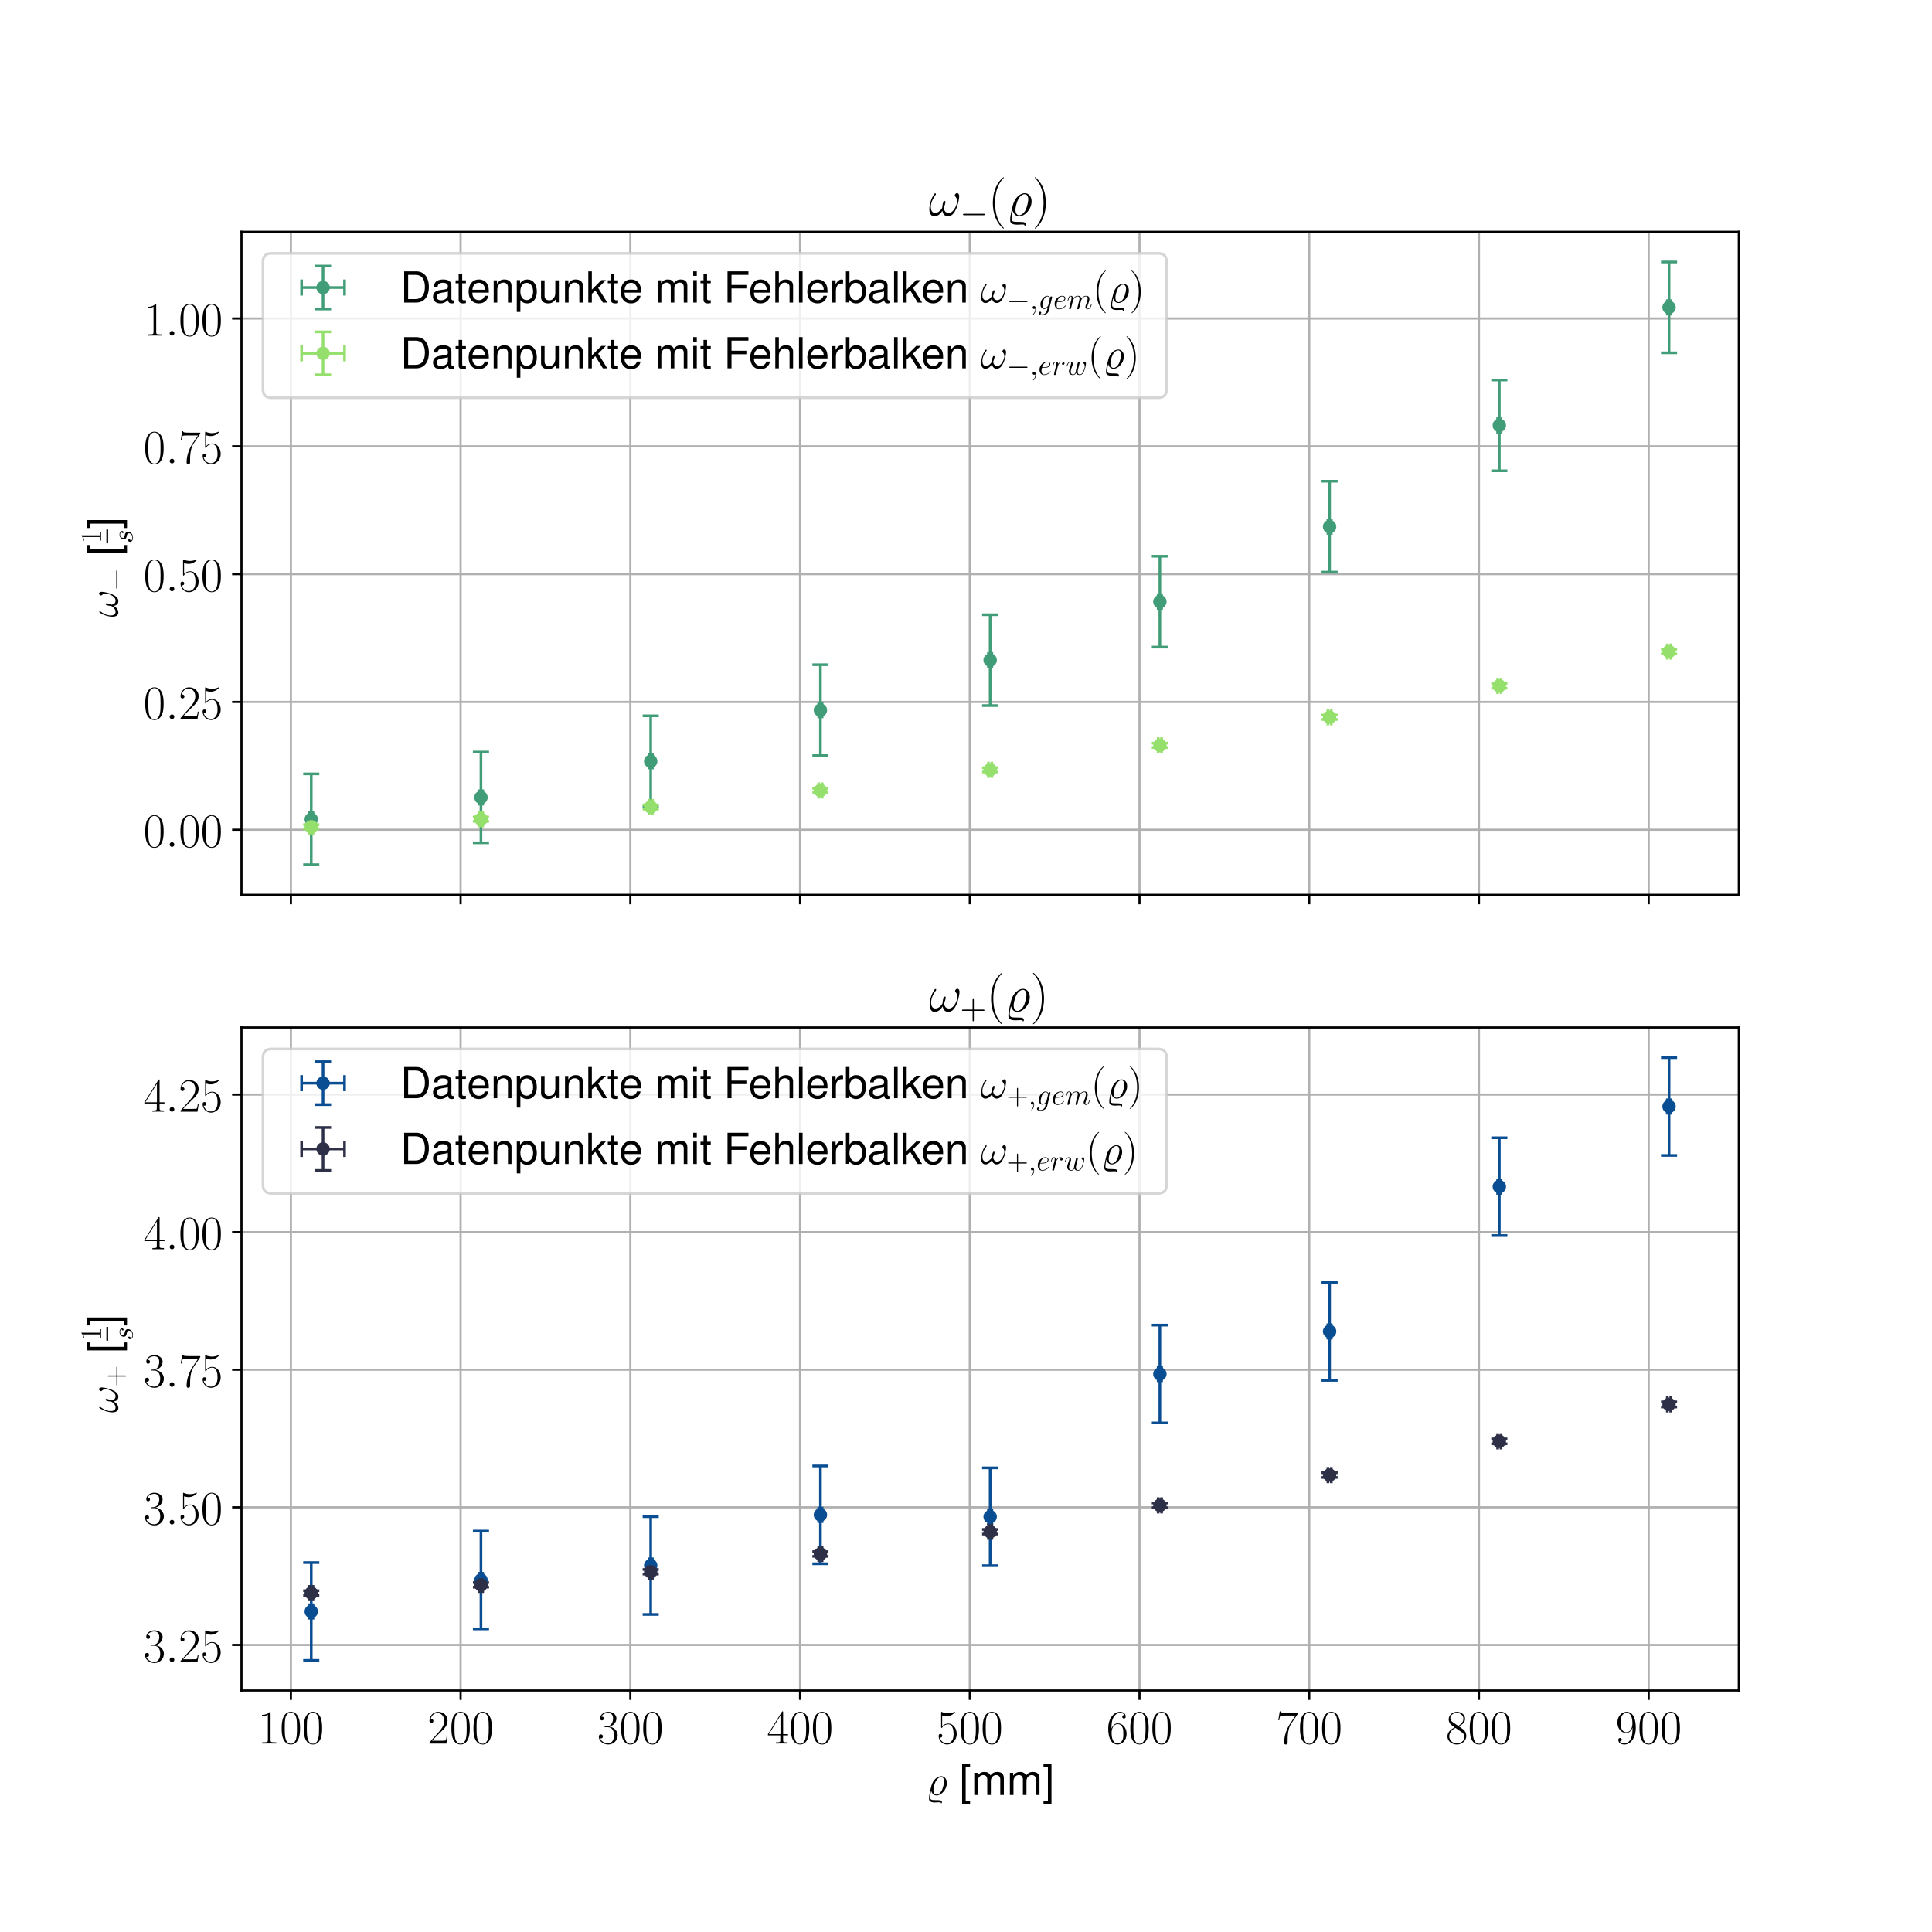 <?xml version="1.0" encoding="utf-8" standalone="no"?>
<!DOCTYPE svg PUBLIC "-//W3C//DTD SVG 1.1//EN"
  "http://www.w3.org/Graphics/SVG/1.1/DTD/svg11.dtd">
<!-- Created with matplotlib (https://matplotlib.org/) -->
<svg height="720pt" version="1.1" viewBox="0 0 720 720" width="720pt" xmlns="http://www.w3.org/2000/svg" xmlns:xlink="http://www.w3.org/1999/xlink">
 <defs>
  <style type="text/css">
*{stroke-linecap:butt;stroke-linejoin:round;}
  </style>
 </defs>
 <g id="figure_1">
  <g id="patch_1">
   <path d="M 0 720 
L 720 720 
L 720 0 
L 0 0 
z
" style="fill:#ffffff;"/>
  </g>
  <g id="axes_1">
   <g id="patch_2">
    <path d="M 90 333.491 
L 648 333.491 
L 648 86.4 
L 90 86.4 
z
" style="fill:#ffffff;"/>
   </g>
   <g id="matplotlib.axis_1">
    <g id="xtick_1">
     <g id="line2d_1">
      <path clip-path="url(#p84876bfed5)" d="M 108.406 333.491 
L 108.406 86.4 
" style="fill:none;stroke:#b0b0b0;stroke-linecap:square;stroke-width:0.8;"/>
     </g>
     <g id="line2d_2">
      <defs>
       <path d="M 0 0 
L 0 3.5 
" id="m508dca8007" style="stroke:#000000;stroke-width:0.8;"/>
      </defs>
      <g>
       <use style="stroke:#000000;stroke-width:0.8;" x="108.406" xlink:href="#m508dca8007" y="333.491"/>
      </g>
     </g>
    </g>
    <g id="xtick_2">
     <g id="line2d_3">
      <path clip-path="url(#p84876bfed5)" d="M 171.657 333.491 
L 171.657 86.4 
" style="fill:none;stroke:#b0b0b0;stroke-linecap:square;stroke-width:0.8;"/>
     </g>
     <g id="line2d_4">
      <g>
       <use style="stroke:#000000;stroke-width:0.8;" x="171.657" xlink:href="#m508dca8007" y="333.491"/>
      </g>
     </g>
    </g>
    <g id="xtick_3">
     <g id="line2d_5">
      <path clip-path="url(#p84876bfed5)" d="M 234.908 333.491 
L 234.908 86.4 
" style="fill:none;stroke:#b0b0b0;stroke-linecap:square;stroke-width:0.8;"/>
     </g>
     <g id="line2d_6">
      <g>
       <use style="stroke:#000000;stroke-width:0.8;" x="234.908" xlink:href="#m508dca8007" y="333.491"/>
      </g>
     </g>
    </g>
    <g id="xtick_4">
     <g id="line2d_7">
      <path clip-path="url(#p84876bfed5)" d="M 298.159 333.491 
L 298.159 86.4 
" style="fill:none;stroke:#b0b0b0;stroke-linecap:square;stroke-width:0.8;"/>
     </g>
     <g id="line2d_8">
      <g>
       <use style="stroke:#000000;stroke-width:0.8;" x="298.159" xlink:href="#m508dca8007" y="333.491"/>
      </g>
     </g>
    </g>
    <g id="xtick_5">
     <g id="line2d_9">
      <path clip-path="url(#p84876bfed5)" d="M 361.41 333.491 
L 361.41 86.4 
" style="fill:none;stroke:#b0b0b0;stroke-linecap:square;stroke-width:0.8;"/>
     </g>
     <g id="line2d_10">
      <g>
       <use style="stroke:#000000;stroke-width:0.8;" x="361.41" xlink:href="#m508dca8007" y="333.491"/>
      </g>
     </g>
    </g>
    <g id="xtick_6">
     <g id="line2d_11">
      <path clip-path="url(#p84876bfed5)" d="M 424.661 333.491 
L 424.661 86.4 
" style="fill:none;stroke:#b0b0b0;stroke-linecap:square;stroke-width:0.8;"/>
     </g>
     <g id="line2d_12">
      <g>
       <use style="stroke:#000000;stroke-width:0.8;" x="424.661" xlink:href="#m508dca8007" y="333.491"/>
      </g>
     </g>
    </g>
    <g id="xtick_7">
     <g id="line2d_13">
      <path clip-path="url(#p84876bfed5)" d="M 487.912 333.491 
L 487.912 86.4 
" style="fill:none;stroke:#b0b0b0;stroke-linecap:square;stroke-width:0.8;"/>
     </g>
     <g id="line2d_14">
      <g>
       <use style="stroke:#000000;stroke-width:0.8;" x="487.912" xlink:href="#m508dca8007" y="333.491"/>
      </g>
     </g>
    </g>
    <g id="xtick_8">
     <g id="line2d_15">
      <path clip-path="url(#p84876bfed5)" d="M 551.163 333.491 
L 551.163 86.4 
" style="fill:none;stroke:#b0b0b0;stroke-linecap:square;stroke-width:0.8;"/>
     </g>
     <g id="line2d_16">
      <g>
       <use style="stroke:#000000;stroke-width:0.8;" x="551.163" xlink:href="#m508dca8007" y="333.491"/>
      </g>
     </g>
    </g>
    <g id="xtick_9">
     <g id="line2d_17">
      <path clip-path="url(#p84876bfed5)" d="M 614.414 333.491 
L 614.414 86.4 
" style="fill:none;stroke:#b0b0b0;stroke-linecap:square;stroke-width:0.8;"/>
     </g>
     <g id="line2d_18">
      <g>
       <use style="stroke:#000000;stroke-width:0.8;" x="614.414" xlink:href="#m508dca8007" y="333.491"/>
      </g>
     </g>
    </g>
   </g>
   <g id="matplotlib.axis_2">
    <g id="ytick_1">
     <g id="line2d_19">
      <path clip-path="url(#p84876bfed5)" d="M 90 309.228 
L 648 309.228 
" style="fill:none;stroke:#b0b0b0;stroke-linecap:square;stroke-width:0.8;"/>
     </g>
     <g id="line2d_20">
      <defs>
       <path d="M 0 0 
L -3.5 0 
" id="m3d13af3ab7" style="stroke:#000000;stroke-width:0.8;"/>
      </defs>
      <g>
       <use style="stroke:#000000;stroke-width:0.8;" x="90" xlink:href="#m3d13af3ab7" y="309.228"/>
      </g>
     </g>
     <g id="text_1">
      <!-- $\mathdefault{0.00}$ -->
      <defs>
       <path d="M 42 31.844 
C 42 37.969 41.906 48.422 37.703 56.453 
C 34 63.484 28.094 66 22.906 66 
C 18.094 66 12 63.781 8.203 56.562 
C 4.203 49.016 3.797 39.672 3.797 31.844 
C 3.797 26.109 3.906 17.375 7 9.734 
C 11.297 -0.609 19 -2 22.906 -2 
C 27.5 -2 34.5 -0.109 38.594 9.438 
C 41.594 16.375 42 24.5 42 31.844 
z
M 22.906 -0.406 
C 16.5 -0.406 12.703 5.125 11.297 12.75 
C 10.203 18.688 10.203 27.328 10.203 32.953 
C 10.203 40.688 10.203 47.109 11.5 53.234 
C 13.406 61.781 19 64.391 22.906 64.391 
C 27 64.391 32.297 61.672 34.203 53.438 
C 35.5 47.719 35.594 40.984 35.594 32.953 
C 35.594 26.422 35.594 18.375 34.406 12.453 
C 32.297 1.5 26.406 -0.406 22.906 -0.406 
z
" id="CMR17-48"/>
       <path d="M 18.406 4.797 
C 18.406 7.688 16 9.688 13.594 9.688 
C 10.703 9.688 8.703 7.297 8.703 4.891 
C 8.703 2 11.094 0 13.5 0 
C 16.406 0 18.406 2.391 18.406 4.797 
z
" id="CMMI12-58"/>
      </defs>
      <g transform="translate(53.45 315.617)scale(0.18 -0.18)">
       <use transform="scale(0.996)" xlink:href="#CMR17-48"/>
       <use transform="translate(45.69 0)scale(0.996)" xlink:href="#CMMI12-58"/>
       <use transform="translate(72.788 0)scale(0.996)" xlink:href="#CMR17-48"/>
       <use transform="translate(118.478 0)scale(0.996)" xlink:href="#CMR17-48"/>
      </g>
     </g>
    </g>
    <g id="ytick_2">
     <g id="line2d_21">
      <path clip-path="url(#p84876bfed5)" d="M 90 261.593 
L 648 261.593 
" style="fill:none;stroke:#b0b0b0;stroke-linecap:square;stroke-width:0.8;"/>
     </g>
     <g id="line2d_22">
      <g>
       <use style="stroke:#000000;stroke-width:0.8;" x="90" xlink:href="#m3d13af3ab7" y="261.593"/>
      </g>
     </g>
     <g id="text_2">
      <!-- $\mathdefault{0.25}$ -->
      <defs>
       <path d="M 41.703 15.469 
L 39.906 15.469 
C 38.906 8.391 38.094 7.188 37.703 6.594 
C 37.203 5.797 30 5.797 28.594 5.797 
L 9.406 5.797 
C 13 9.688 20 16.766 28.5 24.938 
C 34.594 30.719 41.703 37.5 41.703 47.391 
C 41.703 59.188 32.297 66 21.797 66 
C 10.797 66 4.094 56.297 4.094 47.297 
C 4.094 43.391 7 42.891 8.203 42.891 
C 9.203 42.891 12.203 43.484 12.203 46.984 
C 12.203 50.094 9.594 51 8.203 51 
C 7.594 51 7 50.891 6.594 50.688 
C 8.5 59.188 14.297 63.391 20.406 63.391 
C 29.094 63.391 34.797 56.5 34.797 47.391 
C 34.797 38.703 29.703 31.219 24 24.734 
L 4.094 2.297 
L 4.094 0 
L 39.297 0 
z
" id="CMR17-50"/>
       <path d="M 11.406 58.594 
C 12.406 58.188 16.5 56.891 20.703 56.891 
C 30 56.891 35.094 61.891 38 64.688 
C 38 65.484 38 66 37.406 66 
C 37.297 66 37.094 66 36.297 65.594 
C 32.797 64.094 28.703 63 23.703 63 
C 20.703 63 16.203 63.359 11.297 65.484 
C 10.203 66 10 66 9.906 66 
C 9.406 66 9.297 65.891 9.297 63.906 
L 9.297 34.859 
C 9.297 33.016 9.297 32.5 10.297 32.5 
C 10.797 32.5 11 32.703 11.5 33.422 
C 14.703 38.047 19.094 40 24.094 40 
C 27.594 40 35.094 37.734 35.094 20.203 
C 35.094 16.984 35.094 11.188 32.094 6.594 
C 29.594 2.484 25.703 0.391 21.406 0.391 
C 14.797 0.391 8.094 4.984 6.297 12.688 
C 6.703 12.594 7.5 12.391 7.906 12.391 
C 9.203 12.391 11.703 13.094 11.703 16.188 
C 11.703 18.891 9.797 20 7.906 20 
C 5.594 20 4.094 18.594 4.094 15.797 
C 4.094 7.094 11 -2 21.594 -2 
C 31.906 -2 41.703 6.891 41.703 19.797 
C 41.703 32.094 33.906 41.594 24.203 41.594 
C 19.094 41.594 14.797 39.688 11.406 36 
z
" id="CMR17-53"/>
      </defs>
      <g transform="translate(53.45 267.981)scale(0.18 -0.18)">
       <use transform="scale(0.996)" xlink:href="#CMR17-48"/>
       <use transform="translate(45.69 0)scale(0.996)" xlink:href="#CMMI12-58"/>
       <use transform="translate(72.788 0)scale(0.996)" xlink:href="#CMR17-50"/>
       <use transform="translate(118.478 0)scale(0.996)" xlink:href="#CMR17-53"/>
      </g>
     </g>
    </g>
    <g id="ytick_3">
     <g id="line2d_23">
      <path clip-path="url(#p84876bfed5)" d="M 90 213.958 
L 648 213.958 
" style="fill:none;stroke:#b0b0b0;stroke-linecap:square;stroke-width:0.8;"/>
     </g>
     <g id="line2d_24">
      <g>
       <use style="stroke:#000000;stroke-width:0.8;" x="90" xlink:href="#m3d13af3ab7" y="213.958"/>
      </g>
     </g>
     <g id="text_3">
      <!-- $\mathdefault{0.50}$ -->
      <g transform="translate(53.45 220.346)scale(0.18 -0.18)">
       <use transform="scale(0.996)" xlink:href="#CMR17-48"/>
       <use transform="translate(45.69 0)scale(0.996)" xlink:href="#CMMI12-58"/>
       <use transform="translate(72.788 0)scale(0.996)" xlink:href="#CMR17-53"/>
       <use transform="translate(118.478 0)scale(0.996)" xlink:href="#CMR17-48"/>
      </g>
     </g>
    </g>
    <g id="ytick_4">
     <g id="line2d_25">
      <path clip-path="url(#p84876bfed5)" d="M 90 166.322 
L 648 166.322 
" style="fill:none;stroke:#b0b0b0;stroke-linecap:square;stroke-width:0.8;"/>
     </g>
     <g id="line2d_26">
      <g>
       <use style="stroke:#000000;stroke-width:0.8;" x="90" xlink:href="#m3d13af3ab7" y="166.322"/>
      </g>
     </g>
     <g id="text_4">
      <!-- $\mathdefault{0.75}$ -->
      <defs>
       <path d="M 45.094 61.797 
L 45.094 64 
L 21.594 64 
C 9.906 64 9.703 65.094 9.297 67 
L 7.5 67 
L 4.594 48.5 
L 6.406 48.5 
C 6.703 50.406 7.406 55.5 8.594 57.391 
C 9.203 58.188 16.594 58.188 18.297 58.188 
L 40.297 58.188 
L 29.203 41.719 
C 21.797 30.641 16.703 15.672 16.703 2.594 
C 16.703 1.391 16.703 -2 20.297 -2 
C 23.906 -2 23.906 1.391 23.906 2.688 
L 23.906 7.281 
C 23.906 23.656 26.703 34.438 31.297 41.312 
z
" id="CMR17-55"/>
      </defs>
      <g transform="translate(53.45 172.711)scale(0.18 -0.18)">
       <use transform="scale(0.996)" xlink:href="#CMR17-48"/>
       <use transform="translate(45.69 0)scale(0.996)" xlink:href="#CMMI12-58"/>
       <use transform="translate(72.788 0)scale(0.996)" xlink:href="#CMR17-55"/>
       <use transform="translate(118.478 0)scale(0.996)" xlink:href="#CMR17-53"/>
      </g>
     </g>
    </g>
    <g id="ytick_5">
     <g id="line2d_27">
      <path clip-path="url(#p84876bfed5)" d="M 90 118.687 
L 648 118.687 
" style="fill:none;stroke:#b0b0b0;stroke-linecap:square;stroke-width:0.8;"/>
     </g>
     <g id="line2d_28">
      <g>
       <use style="stroke:#000000;stroke-width:0.8;" x="90" xlink:href="#m3d13af3ab7" y="118.687"/>
      </g>
     </g>
     <g id="text_5">
      <!-- $\mathdefault{1.00}$ -->
      <defs>
       <path d="M 26.594 63.797 
C 26.594 65.891 26.5 66 25.094 66 
C 21.203 61.359 15.297 59.891 9.703 59.688 
C 9.406 59.688 8.906 59.688 8.797 59.5 
C 8.703 59.297 8.703 59.094 8.703 57 
C 11.797 57 17 57.594 21 59.984 
L 21 7.297 
C 21 3.797 20.797 2.594 12.203 2.594 
L 9.203 2.594 
L 9.203 0 
C 14 0.094 19 0.188 23.797 0.188 
C 28.594 0.188 33.594 0.094 38.406 0 
L 38.406 2.594 
L 35.406 2.594 
C 26.797 2.594 26.594 3.688 26.594 7.297 
z
" id="CMR17-49"/>
      </defs>
      <g transform="translate(53.45 125.076)scale(0.18 -0.18)">
       <use transform="scale(0.996)" xlink:href="#CMR17-49"/>
       <use transform="translate(45.69 0)scale(0.996)" xlink:href="#CMMI12-58"/>
       <use transform="translate(72.788 0)scale(0.996)" xlink:href="#CMR17-48"/>
       <use transform="translate(118.478 0)scale(0.996)" xlink:href="#CMR17-48"/>
      </g>
     </g>
    </g>
    <g id="text_6">
     <!-- $\omega_{-}$ [$\frac{1}{s}$] -->
     <defs>
      <path d="M 59.406 37.594 
C 59.406 40.5 58.594 44.188 55.094 44.188 
C 53.094 44.188 50.797 41.688 50.797 39.688 
C 50.797 38.797 51.203 38.188 52 37.297 
C 53.5 35.594 55.406 32.891 55.406 28.188 
C 55.406 24.594 53.203 18.891 51.594 15.797 
C 48.797 10.297 44.203 5.594 39 5.594 
C 32.703 5.594 30.297 9.594 29.203 15.188 
C 30.297 17.797 32.594 24.297 32.594 26.891 
C 32.594 28 32.203 28.891 30.906 28.891 
C 30.203 28.891 29.406 28.5 28.906 27.688 
C 27.5 25.5 26.203 17.594 26.297 15.5 
C 24.406 11.797 19 5.594 12.594 5.594 
C 5.906 5.594 4.094 11.5 4.094 17.188 
C 4.094 27.594 10.594 36.688 12.406 39.188 
C 13.406 40.688 14.094 41.688 14.094 41.891 
C 14.094 42.594 13.703 43.688 12.797 43.688 
C 11.203 43.688 10.703 42.391 9.906 41.188 
C 4.797 33.297 1.203 22.188 1.203 12.594 
C 1.203 6.391 3.5 -1 11 -1 
C 19.297 -1 24.5 6.094 26.594 9.891 
C 27.406 4.297 30.406 -1 37.703 -1 
C 45.297 -1 50.094 5.688 53.703 13.797 
C 56.297 19.594 59.406 32.094 59.406 37.594 
z
" id="CMMI12-33"/>
      <path d="M 65.906 23 
C 67.594 23 69.406 23 69.406 25 
C 69.406 27 67.594 27 65.906 27 
L 11.797 27 
C 10.094 27 8.297 27 8.297 25 
C 8.297 23 10.094 23 11.797 23 
z
" id="CMSY10-0"/>
      <path d="M 25 73 
L 6.406 73 
L 6.406 -21.203 
L 25 -21.203 
L 25 -14 
L 14.703 -14 
L 14.703 65.797 
L 25 65.797 
z
" id="Nimbus_Sans_L_Regular-91"/>
      <path d="M 22.797 20.156 
C 24.5 19.859 27.203 19.266 27.797 19.172 
C 29.094 18.766 33.594 17.172 33.594 12.391 
C 33.594 9.297 30.797 1 19.203 1 
C 17.094 1 9.594 1.297 7.594 6.984 
C 11.594 6.469 13.594 9.594 13.594 11.797 
C 13.594 13.891 12.203 15 10.203 15 
C 8 15 5.094 13.297 5.094 8.797 
C 5.094 2.75 11.094 -1 19.094 -1 
C 34.297 -1 38.797 10.391 38.797 15.594 
C 38.797 17.078 38.797 19.859 35.594 23.047 
C 33.094 25.422 30.703 25.922 25.297 27.016 
C 22.594 27.609 18.297 28.5 18.297 32.984 
C 18.297 34.984 20.094 41.984 29.594 41.984 
C 33.797 41.984 37.906 40.453 38.906 37 
C 34.5 37 34.297 33.188 34.297 33.094 
C 34.297 30.984 36.203 30.391 37.094 30.391 
C 38.5 30.391 41.297 31.484 41.297 35.688 
C 41.297 39.781 37.5 44 29.703 44 
C 16.594 44 13.094 33.891 13.094 29.797 
C 13.094 22.25 20.5 20.656 22.797 20.156 
z
" id="CMMI12-115"/>
      <path d="M 2.297 -21.203 
L 20.906 -21.203 
L 20.906 73 
L 2.297 73 
L 2.297 65.797 
L 12.594 65.797 
L 12.594 -14 
L 2.297 -14 
z
" id="Nimbus_Sans_L_Regular-93"/>
     </defs>
     <g transform="translate(43.953 230.025)rotate(-90)scale(0.16 -0.16)">
      <use transform="scale(0.996)" xlink:href="#CMMI12-33"/>
      <use transform="translate(60.744 -14.944)scale(0.697)" xlink:href="#CMSY10-0"/>
      <use transform="translate(143.178 0)scale(0.996)" xlink:href="#Nimbus_Sans_L_Regular-91"/>
      <use transform="translate(172.16 39.226)scale(0.697)" xlink:href="#CMR17-49"/>
      <use transform="translate(172.069 -34.355)scale(0.697)" xlink:href="#CMMI12-115"/>
      <use transform="translate(205.429 0)scale(0.996)" xlink:href="#Nimbus_Sans_L_Regular-93"/>
      <path d="M 172.069 22.914 
L 204.234 22.914 
L 204.234 26.899 
L 172.069 26.899 
L 172.069 22.914 
z
"/>
     </g>
    </g>
   </g>
   <g id="LineCollection_1">
    <path clip-path="url(#p84876bfed5)" d="M 621.371 114.561 
L 622.636 114.561 
" style="fill:none;stroke:#419d78;"/>
    <path clip-path="url(#p84876bfed5)" d="M 558.12 158.542 
L 559.385 158.542 
" style="fill:none;stroke:#419d78;"/>
    <path clip-path="url(#p84876bfed5)" d="M 494.869 196.284 
L 496.134 196.284 
" style="fill:none;stroke:#419d78;"/>
    <path clip-path="url(#p84876bfed5)" d="M 431.618 224.23 
L 432.883 224.23 
" style="fill:none;stroke:#419d78;"/>
    <path clip-path="url(#p84876bfed5)" d="M 368.367 246.018 
L 369.633 246.018 
" style="fill:none;stroke:#419d78;"/>
    <path clip-path="url(#p84876bfed5)" d="M 305.117 264.656 
L 306.382 264.656 
" style="fill:none;stroke:#419d78;"/>
    <path clip-path="url(#p84876bfed5)" d="M 241.866 283.702 
L 243.131 283.702 
" style="fill:none;stroke:#419d78;"/>
    <path clip-path="url(#p84876bfed5)" d="M 178.615 297.186 
L 179.88 297.186 
" style="fill:none;stroke:#419d78;"/>
    <path clip-path="url(#p84876bfed5)" d="M 115.364 305.33 
L 116.629 305.33 
" style="fill:none;stroke:#419d78;"/>
   </g>
   <g id="LineCollection_2">
    <path clip-path="url(#p84876bfed5)" d="M 622.004 131.49 
L 622.004 97.631 
" style="fill:none;stroke:#419d78;"/>
    <path clip-path="url(#p84876bfed5)" d="M 558.753 175.471 
L 558.753 141.612 
" style="fill:none;stroke:#419d78;"/>
    <path clip-path="url(#p84876bfed5)" d="M 495.502 213.214 
L 495.502 179.355 
" style="fill:none;stroke:#419d78;"/>
    <path clip-path="url(#p84876bfed5)" d="M 432.251 241.159 
L 432.251 207.3 
" style="fill:none;stroke:#419d78;"/>
    <path clip-path="url(#p84876bfed5)" d="M 369 262.947 
L 369 229.088 
" style="fill:none;stroke:#419d78;"/>
    <path clip-path="url(#p84876bfed5)" d="M 305.749 281.586 
L 305.749 247.727 
" style="fill:none;stroke:#419d78;"/>
    <path clip-path="url(#p84876bfed5)" d="M 242.498 300.631 
L 242.498 266.772 
" style="fill:none;stroke:#419d78;"/>
    <path clip-path="url(#p84876bfed5)" d="M 179.247 314.116 
L 179.247 280.257 
" style="fill:none;stroke:#419d78;"/>
    <path clip-path="url(#p84876bfed5)" d="M 115.996 322.26 
L 115.996 288.401 
" style="fill:none;stroke:#419d78;"/>
   </g>
   <g id="LineCollection_3">
    <path clip-path="url(#p84876bfed5)" d="M 115.364 308.124 
L 116.629 308.124 
" style="fill:none;stroke:#95e06c;"/>
    <path clip-path="url(#p84876bfed5)" d="M 178.615 305.29 
L 179.88 305.29 
" style="fill:none;stroke:#95e06c;"/>
    <path clip-path="url(#p84876bfed5)" d="M 241.866 300.758 
L 243.131 300.758 
" style="fill:none;stroke:#95e06c;"/>
    <path clip-path="url(#p84876bfed5)" d="M 305.117 294.598 
L 306.382 294.598 
" style="fill:none;stroke:#95e06c;"/>
    <path clip-path="url(#p84876bfed5)" d="M 368.367 286.899 
L 369.633 286.899 
" style="fill:none;stroke:#95e06c;"/>
    <path clip-path="url(#p84876bfed5)" d="M 431.618 277.761 
L 432.883 277.761 
" style="fill:none;stroke:#95e06c;"/>
    <path clip-path="url(#p84876bfed5)" d="M 494.869 267.295 
L 496.134 267.295 
" style="fill:none;stroke:#95e06c;"/>
    <path clip-path="url(#p84876bfed5)" d="M 558.12 255.613 
L 559.385 255.613 
" style="fill:none;stroke:#95e06c;"/>
    <path clip-path="url(#p84876bfed5)" d="M 621.371 242.825 
L 622.636 242.825 
" style="fill:none;stroke:#95e06c;"/>
   </g>
   <g id="LineCollection_4">
    <path clip-path="url(#p84876bfed5)" d="M 115.996 308.936 
L 115.996 307.312 
" style="fill:none;stroke:#95e06c;"/>
    <path clip-path="url(#p84876bfed5)" d="M 179.247 306.099 
L 179.247 304.481 
" style="fill:none;stroke:#95e06c;"/>
    <path clip-path="url(#p84876bfed5)" d="M 242.498 301.564 
L 242.498 299.952 
" style="fill:none;stroke:#95e06c;"/>
    <path clip-path="url(#p84876bfed5)" d="M 305.749 295.403 
L 305.749 293.794 
" style="fill:none;stroke:#95e06c;"/>
    <path clip-path="url(#p84876bfed5)" d="M 369 287.705 
L 369 286.092 
" style="fill:none;stroke:#95e06c;"/>
    <path clip-path="url(#p84876bfed5)" d="M 432.251 278.576 
L 432.251 276.946 
" style="fill:none;stroke:#95e06c;"/>
    <path clip-path="url(#p84876bfed5)" d="M 495.502 268.127 
L 495.502 266.463 
" style="fill:none;stroke:#95e06c;"/>
    <path clip-path="url(#p84876bfed5)" d="M 558.753 256.47 
L 558.753 254.755 
" style="fill:none;stroke:#95e06c;"/>
    <path clip-path="url(#p84876bfed5)" d="M 622.004 243.718 
L 622.004 241.931 
" style="fill:none;stroke:#95e06c;"/>
   </g>
   <g id="line2d_29">
    <defs>
     <path d="M 0 3 
L 0 -3 
" id="mff6616e5cb" style="stroke:#419d78;"/>
    </defs>
    <g clip-path="url(#p84876bfed5)">
     <use style="fill:#419d78;stroke:#419d78;" x="621.371" xlink:href="#mff6616e5cb" y="114.561"/>
     <use style="fill:#419d78;stroke:#419d78;" x="558.12" xlink:href="#mff6616e5cb" y="158.542"/>
     <use style="fill:#419d78;stroke:#419d78;" x="494.869" xlink:href="#mff6616e5cb" y="196.284"/>
     <use style="fill:#419d78;stroke:#419d78;" x="431.618" xlink:href="#mff6616e5cb" y="224.23"/>
     <use style="fill:#419d78;stroke:#419d78;" x="368.367" xlink:href="#mff6616e5cb" y="246.018"/>
     <use style="fill:#419d78;stroke:#419d78;" x="305.117" xlink:href="#mff6616e5cb" y="264.656"/>
     <use style="fill:#419d78;stroke:#419d78;" x="241.866" xlink:href="#mff6616e5cb" y="283.702"/>
     <use style="fill:#419d78;stroke:#419d78;" x="178.615" xlink:href="#mff6616e5cb" y="297.186"/>
     <use style="fill:#419d78;stroke:#419d78;" x="115.364" xlink:href="#mff6616e5cb" y="305.33"/>
    </g>
   </g>
   <g id="line2d_30">
    <g clip-path="url(#p84876bfed5)">
     <use style="fill:#419d78;stroke:#419d78;" x="622.636" xlink:href="#mff6616e5cb" y="114.561"/>
     <use style="fill:#419d78;stroke:#419d78;" x="559.385" xlink:href="#mff6616e5cb" y="158.542"/>
     <use style="fill:#419d78;stroke:#419d78;" x="496.134" xlink:href="#mff6616e5cb" y="196.284"/>
     <use style="fill:#419d78;stroke:#419d78;" x="432.883" xlink:href="#mff6616e5cb" y="224.23"/>
     <use style="fill:#419d78;stroke:#419d78;" x="369.633" xlink:href="#mff6616e5cb" y="246.018"/>
     <use style="fill:#419d78;stroke:#419d78;" x="306.382" xlink:href="#mff6616e5cb" y="264.656"/>
     <use style="fill:#419d78;stroke:#419d78;" x="243.131" xlink:href="#mff6616e5cb" y="283.702"/>
     <use style="fill:#419d78;stroke:#419d78;" x="179.88" xlink:href="#mff6616e5cb" y="297.186"/>
     <use style="fill:#419d78;stroke:#419d78;" x="116.629" xlink:href="#mff6616e5cb" y="305.33"/>
    </g>
   </g>
   <g id="line2d_31">
    <defs>
     <path d="M 3 0 
L -3 -0 
" id="m9bbc0fb98a" style="stroke:#419d78;"/>
    </defs>
    <g clip-path="url(#p84876bfed5)">
     <use style="fill:#419d78;stroke:#419d78;" x="622.004" xlink:href="#m9bbc0fb98a" y="131.49"/>
     <use style="fill:#419d78;stroke:#419d78;" x="558.753" xlink:href="#m9bbc0fb98a" y="175.471"/>
     <use style="fill:#419d78;stroke:#419d78;" x="495.502" xlink:href="#m9bbc0fb98a" y="213.214"/>
     <use style="fill:#419d78;stroke:#419d78;" x="432.251" xlink:href="#m9bbc0fb98a" y="241.159"/>
     <use style="fill:#419d78;stroke:#419d78;" x="369" xlink:href="#m9bbc0fb98a" y="262.947"/>
     <use style="fill:#419d78;stroke:#419d78;" x="305.749" xlink:href="#m9bbc0fb98a" y="281.586"/>
     <use style="fill:#419d78;stroke:#419d78;" x="242.498" xlink:href="#m9bbc0fb98a" y="300.631"/>
     <use style="fill:#419d78;stroke:#419d78;" x="179.247" xlink:href="#m9bbc0fb98a" y="314.116"/>
     <use style="fill:#419d78;stroke:#419d78;" x="115.996" xlink:href="#m9bbc0fb98a" y="322.26"/>
    </g>
   </g>
   <g id="line2d_32">
    <g clip-path="url(#p84876bfed5)">
     <use style="fill:#419d78;stroke:#419d78;" x="622.004" xlink:href="#m9bbc0fb98a" y="97.631"/>
     <use style="fill:#419d78;stroke:#419d78;" x="558.753" xlink:href="#m9bbc0fb98a" y="141.612"/>
     <use style="fill:#419d78;stroke:#419d78;" x="495.502" xlink:href="#m9bbc0fb98a" y="179.355"/>
     <use style="fill:#419d78;stroke:#419d78;" x="432.251" xlink:href="#m9bbc0fb98a" y="207.3"/>
     <use style="fill:#419d78;stroke:#419d78;" x="369" xlink:href="#m9bbc0fb98a" y="229.088"/>
     <use style="fill:#419d78;stroke:#419d78;" x="305.749" xlink:href="#m9bbc0fb98a" y="247.727"/>
     <use style="fill:#419d78;stroke:#419d78;" x="242.498" xlink:href="#m9bbc0fb98a" y="266.772"/>
     <use style="fill:#419d78;stroke:#419d78;" x="179.247" xlink:href="#m9bbc0fb98a" y="280.257"/>
     <use style="fill:#419d78;stroke:#419d78;" x="115.996" xlink:href="#m9bbc0fb98a" y="288.401"/>
    </g>
   </g>
   <g id="line2d_33">
    <defs>
     <path d="M 0 3 
L 0 -3 
" id="m9c83234af2" style="stroke:#95e06c;"/>
    </defs>
    <g clip-path="url(#p84876bfed5)">
     <use style="fill:#95e06c;stroke:#95e06c;" x="115.364" xlink:href="#m9c83234af2" y="308.124"/>
     <use style="fill:#95e06c;stroke:#95e06c;" x="178.615" xlink:href="#m9c83234af2" y="305.29"/>
     <use style="fill:#95e06c;stroke:#95e06c;" x="241.866" xlink:href="#m9c83234af2" y="300.758"/>
     <use style="fill:#95e06c;stroke:#95e06c;" x="305.117" xlink:href="#m9c83234af2" y="294.598"/>
     <use style="fill:#95e06c;stroke:#95e06c;" x="368.367" xlink:href="#m9c83234af2" y="286.899"/>
     <use style="fill:#95e06c;stroke:#95e06c;" x="431.618" xlink:href="#m9c83234af2" y="277.761"/>
     <use style="fill:#95e06c;stroke:#95e06c;" x="494.869" xlink:href="#m9c83234af2" y="267.295"/>
     <use style="fill:#95e06c;stroke:#95e06c;" x="558.12" xlink:href="#m9c83234af2" y="255.613"/>
     <use style="fill:#95e06c;stroke:#95e06c;" x="621.371" xlink:href="#m9c83234af2" y="242.825"/>
    </g>
   </g>
   <g id="line2d_34">
    <g clip-path="url(#p84876bfed5)">
     <use style="fill:#95e06c;stroke:#95e06c;" x="116.629" xlink:href="#m9c83234af2" y="308.124"/>
     <use style="fill:#95e06c;stroke:#95e06c;" x="179.88" xlink:href="#m9c83234af2" y="305.29"/>
     <use style="fill:#95e06c;stroke:#95e06c;" x="243.131" xlink:href="#m9c83234af2" y="300.758"/>
     <use style="fill:#95e06c;stroke:#95e06c;" x="306.382" xlink:href="#m9c83234af2" y="294.598"/>
     <use style="fill:#95e06c;stroke:#95e06c;" x="369.633" xlink:href="#m9c83234af2" y="286.899"/>
     <use style="fill:#95e06c;stroke:#95e06c;" x="432.883" xlink:href="#m9c83234af2" y="277.761"/>
     <use style="fill:#95e06c;stroke:#95e06c;" x="496.134" xlink:href="#m9c83234af2" y="267.295"/>
     <use style="fill:#95e06c;stroke:#95e06c;" x="559.385" xlink:href="#m9c83234af2" y="255.613"/>
     <use style="fill:#95e06c;stroke:#95e06c;" x="622.636" xlink:href="#m9c83234af2" y="242.825"/>
    </g>
   </g>
   <g id="line2d_35">
    <defs>
     <path d="M 3 0 
L -3 -0 
" id="m26cbba5a3a" style="stroke:#95e06c;"/>
    </defs>
    <g clip-path="url(#p84876bfed5)">
     <use style="fill:#95e06c;stroke:#95e06c;" x="115.996" xlink:href="#m26cbba5a3a" y="308.936"/>
     <use style="fill:#95e06c;stroke:#95e06c;" x="179.247" xlink:href="#m26cbba5a3a" y="306.099"/>
     <use style="fill:#95e06c;stroke:#95e06c;" x="242.498" xlink:href="#m26cbba5a3a" y="301.564"/>
     <use style="fill:#95e06c;stroke:#95e06c;" x="305.749" xlink:href="#m26cbba5a3a" y="295.403"/>
     <use style="fill:#95e06c;stroke:#95e06c;" x="369" xlink:href="#m26cbba5a3a" y="287.705"/>
     <use style="fill:#95e06c;stroke:#95e06c;" x="432.251" xlink:href="#m26cbba5a3a" y="278.576"/>
     <use style="fill:#95e06c;stroke:#95e06c;" x="495.502" xlink:href="#m26cbba5a3a" y="268.127"/>
     <use style="fill:#95e06c;stroke:#95e06c;" x="558.753" xlink:href="#m26cbba5a3a" y="256.47"/>
     <use style="fill:#95e06c;stroke:#95e06c;" x="622.004" xlink:href="#m26cbba5a3a" y="243.718"/>
    </g>
   </g>
   <g id="line2d_36">
    <g clip-path="url(#p84876bfed5)">
     <use style="fill:#95e06c;stroke:#95e06c;" x="115.996" xlink:href="#m26cbba5a3a" y="307.312"/>
     <use style="fill:#95e06c;stroke:#95e06c;" x="179.247" xlink:href="#m26cbba5a3a" y="304.481"/>
     <use style="fill:#95e06c;stroke:#95e06c;" x="242.498" xlink:href="#m26cbba5a3a" y="299.952"/>
     <use style="fill:#95e06c;stroke:#95e06c;" x="305.749" xlink:href="#m26cbba5a3a" y="293.794"/>
     <use style="fill:#95e06c;stroke:#95e06c;" x="369" xlink:href="#m26cbba5a3a" y="286.092"/>
     <use style="fill:#95e06c;stroke:#95e06c;" x="432.251" xlink:href="#m26cbba5a3a" y="276.946"/>
     <use style="fill:#95e06c;stroke:#95e06c;" x="495.502" xlink:href="#m26cbba5a3a" y="266.463"/>
     <use style="fill:#95e06c;stroke:#95e06c;" x="558.753" xlink:href="#m26cbba5a3a" y="254.755"/>
     <use style="fill:#95e06c;stroke:#95e06c;" x="622.004" xlink:href="#m26cbba5a3a" y="241.931"/>
    </g>
   </g>
   <g id="line2d_37">
    <defs>
     <path d="M 0 2 
C 0.53 2 1.039 1.789 1.414 1.414 
C 1.789 1.039 2 0.53 2 0 
C 2 -0.53 1.789 -1.039 1.414 -1.414 
C 1.039 -1.789 0.53 -2 0 -2 
C -0.53 -2 -1.039 -1.789 -1.414 -1.414 
C -1.789 -1.039 -2 -0.53 -2 0 
C -2 0.53 -1.789 1.039 -1.414 1.414 
C -1.039 1.789 -0.53 2 0 2 
z
" id="m7c27c993b6" style="stroke:#419d78;"/>
    </defs>
    <g clip-path="url(#p84876bfed5)">
     <use style="fill:#419d78;stroke:#419d78;" x="622.004" xlink:href="#m7c27c993b6" y="114.561"/>
     <use style="fill:#419d78;stroke:#419d78;" x="558.753" xlink:href="#m7c27c993b6" y="158.542"/>
     <use style="fill:#419d78;stroke:#419d78;" x="495.502" xlink:href="#m7c27c993b6" y="196.284"/>
     <use style="fill:#419d78;stroke:#419d78;" x="432.251" xlink:href="#m7c27c993b6" y="224.23"/>
     <use style="fill:#419d78;stroke:#419d78;" x="369" xlink:href="#m7c27c993b6" y="246.018"/>
     <use style="fill:#419d78;stroke:#419d78;" x="305.749" xlink:href="#m7c27c993b6" y="264.656"/>
     <use style="fill:#419d78;stroke:#419d78;" x="242.498" xlink:href="#m7c27c993b6" y="283.702"/>
     <use style="fill:#419d78;stroke:#419d78;" x="179.247" xlink:href="#m7c27c993b6" y="297.186"/>
     <use style="fill:#419d78;stroke:#419d78;" x="115.996" xlink:href="#m7c27c993b6" y="305.33"/>
    </g>
   </g>
   <g id="line2d_38">
    <defs>
     <path d="M 0 2 
C 0.53 2 1.039 1.789 1.414 1.414 
C 1.789 1.039 2 0.53 2 0 
C 2 -0.53 1.789 -1.039 1.414 -1.414 
C 1.039 -1.789 0.53 -2 0 -2 
C -0.53 -2 -1.039 -1.789 -1.414 -1.414 
C -1.789 -1.039 -2 -0.53 -2 0 
C -2 0.53 -1.789 1.039 -1.414 1.414 
C -1.039 1.789 -0.53 2 0 2 
z
" id="m6a9342447f" style="stroke:#95e06c;"/>
    </defs>
    <g clip-path="url(#p84876bfed5)">
     <use style="fill:#95e06c;stroke:#95e06c;" x="115.996" xlink:href="#m6a9342447f" y="308.124"/>
     <use style="fill:#95e06c;stroke:#95e06c;" x="179.247" xlink:href="#m6a9342447f" y="305.29"/>
     <use style="fill:#95e06c;stroke:#95e06c;" x="242.498" xlink:href="#m6a9342447f" y="300.758"/>
     <use style="fill:#95e06c;stroke:#95e06c;" x="305.749" xlink:href="#m6a9342447f" y="294.598"/>
     <use style="fill:#95e06c;stroke:#95e06c;" x="369" xlink:href="#m6a9342447f" y="286.899"/>
     <use style="fill:#95e06c;stroke:#95e06c;" x="432.251" xlink:href="#m6a9342447f" y="277.761"/>
     <use style="fill:#95e06c;stroke:#95e06c;" x="495.502" xlink:href="#m6a9342447f" y="267.295"/>
     <use style="fill:#95e06c;stroke:#95e06c;" x="558.753" xlink:href="#m6a9342447f" y="255.613"/>
     <use style="fill:#95e06c;stroke:#95e06c;" x="622.004" xlink:href="#m6a9342447f" y="242.825"/>
    </g>
   </g>
   <g id="patch_3">
    <path d="M 90 333.491 
L 90 86.4 
" style="fill:none;stroke:#000000;stroke-linecap:square;stroke-linejoin:miter;stroke-width:0.8;"/>
   </g>
   <g id="patch_4">
    <path d="M 648 333.491 
L 648 86.4 
" style="fill:none;stroke:#000000;stroke-linecap:square;stroke-linejoin:miter;stroke-width:0.8;"/>
   </g>
   <g id="patch_5">
    <path d="M 90 333.491 
L 648 333.491 
" style="fill:none;stroke:#000000;stroke-linecap:square;stroke-linejoin:miter;stroke-width:0.8;"/>
   </g>
   <g id="patch_6">
    <path d="M 90 86.4 
L 648 86.4 
" style="fill:none;stroke:#000000;stroke-linecap:square;stroke-linejoin:miter;stroke-width:0.8;"/>
   </g>
   <g id="text_7">
    <!-- $\omega_{-}(\varrho)$ -->
    <defs>
     <path d="M 30.594 -24.406 
C 30.594 -24.312 30.594 -24.109 30.297 -23.812 
C 25.703 -19.109 13.406 -6.297 13.406 24.938 
C 13.406 56.172 25.5 68.875 30.406 73.891 
C 30.406 73.984 30.594 74.188 30.594 74.484 
C 30.594 74.797 30.297 75 29.906 75 
C 28.797 75 20.297 67.578 15.406 56.562 
C 10.406 45.453 9 34.656 9 25.047 
C 9 17.828 9.703 5.625 15.703 -7.297 
C 20.5 -17.703 28.703 -25 29.906 -25 
C 30.406 -25 30.594 -24.812 30.594 -24.406 
z
" id="CMR17-40"/>
     <path d="M 12.406 10.172 
C 14.297 2.391 19.406 -1 24.906 -1 
C 36.5 -1 49.094 13.156 49.094 28.031 
C 49.094 38.703 42.594 44 35.703 44 
C 27.703 44 16.594 36.016 12.797 21.25 
C 8.797 5.484 7.297 -2.688 7.297 -7.75 
C 7.297 -11.109 7.297 -17.406 20.797 -17.406 
C 24.297 -17.406 27 -17.016 30.406 -17.016 
C 32.5 -17.016 34.594 -17.016 35 -17.812 
C 35.094 -18.016 35 -18.312 35.094 -18.312 
C 35.094 -19.016 35.5 -19.312 36.094 -19.312 
C 36.703 -19.312 37.5 -19.312 37.5 -16.703 
C 37.5 -12 33.094 -12 23.406 -12 
C 12.297 -12 10 -11.016 10 -5.172 
C 10 -0.609 11.5 6.484 12.406 10.172 
z
M 25 1 
C 19.594 1 17.594 6.578 17.594 11.469 
C 17.594 14.953 19.297 24.734 22.906 31.719 
C 25.594 37.109 30.703 41.984 35.594 41.984 
C 40.094 41.984 42.594 37.906 42.594 32.016 
C 42.594 26.938 39.906 17.047 38.203 12.859 
C 35 5.578 29.594 1 25 1 
z
" id="CMMI12-37"/>
     <path d="M 26.297 24.938 
C 26.297 32.141 25.594 44.359 19.594 57.266 
C 14.797 67.688 6.594 75 5.406 75 
C 5.094 75 4.703 74.891 4.703 74.391 
C 4.703 74.188 4.797 74.094 4.906 73.891 
C 9.703 68.875 21.906 56.172 21.906 25.047 
C 21.906 -6.188 9.797 -18.906 4.906 -23.906 
C 4.797 -24.109 4.703 -24.203 4.703 -24.406 
C 4.703 -24.906 5.094 -25 5.406 -25 
C 6.5 -25 15 -17.609 19.906 -6.594 
C 24.906 4.516 26.297 15.328 26.297 24.938 
z
" id="CMR17-41"/>
    </defs>
    <g transform="translate(346.108 80.4)scale(0.192 -0.192)">
     <use transform="scale(0.996)" xlink:href="#CMMI12-33"/>
     <use transform="translate(60.744 -14.944)scale(0.697)" xlink:href="#CMSY10-0"/>
     <use transform="translate(115.483 0)scale(0.996)" xlink:href="#CMR17-40"/>
     <use transform="translate(150.764 0)scale(0.996)" xlink:href="#CMMI12-37"/>
     <use transform="translate(201.078 0)scale(0.996)" xlink:href="#CMR17-41"/>
    </g>
   </g>
   <g id="legend_1">
    <g id="patch_7">
     <path d="M 101.2 148.232 
L 431.559 148.232 
Q 434.759 148.232 434.759 145.032 
L 434.759 97.6 
Q 434.759 94.4 431.559 94.4 
L 101.2 94.4 
Q 98 94.4 98 97.6 
L 98 145.032 
Q 98 148.232 101.2 148.232 
z
" style="fill:#ffffff;opacity:0.8;stroke:#cccccc;stroke-linejoin:miter;"/>
    </g>
    <g id="LineCollection_5">
     <path d="M 112.4 107.155 
L 128.4 107.155 
" style="fill:none;stroke:#419d78;"/>
    </g>
    <g id="LineCollection_6">
     <path d="M 120.4 115.155 
L 120.4 99.155 
" style="fill:none;stroke:#419d78;"/>
    </g>
    <g id="line2d_39">
     <g>
      <use style="fill:#419d78;stroke:#419d78;" x="112.4" xlink:href="#mff6616e5cb" y="107.155"/>
     </g>
    </g>
    <g id="line2d_40">
     <g>
      <use style="fill:#419d78;stroke:#419d78;" x="128.4" xlink:href="#mff6616e5cb" y="107.155"/>
     </g>
    </g>
    <g id="line2d_41">
     <g>
      <use style="fill:#419d78;stroke:#419d78;" x="120.4" xlink:href="#m9bbc0fb98a" y="115.155"/>
     </g>
    </g>
    <g id="line2d_42">
     <g>
      <use style="fill:#419d78;stroke:#419d78;" x="120.4" xlink:href="#m9bbc0fb98a" y="99.155"/>
     </g>
    </g>
    <g id="line2d_43"/>
    <g id="line2d_44">
     <g>
      <use style="fill:#419d78;stroke:#419d78;" x="120.4" xlink:href="#m7c27c993b6" y="107.155"/>
     </g>
    </g>
    <g id="text_8">
     <!-- Datenpunkte mit Fehlerbalken $\omega_{-, gem}(\varrho)$ -->
     <defs>
      <path d="M 8.906 0 
L 37 0 
C 55.406 0 66.703 13.797 66.703 36.547 
C 66.703 59.188 55.5 73 37 73 
L 8.906 73 
z
M 18.203 8.188 
L 18.203 64.797 
L 35.406 64.797 
C 49.797 64.797 57.406 55.078 57.406 36.438 
C 57.406 18.016 49.797 8.188 35.406 8.188 
z
" id="Nimbus_Sans_L_Regular-68"/>
      <path d="M 53.5 5.188 
C 52.594 5 52.203 5 51.703 5 
C 48.797 5 47.203 6.484 47.203 9.078 
L 47.203 39.719 
C 47.203 48.984 40.406 54 27.5 54 
C 19.906 54 13.594 51.797 10.094 47.891 
C 7.703 45.203 6.703 42.219 6.5 37.031 
L 14.906 37.031 
C 15.594 43.406 19.406 46.297 27.203 46.297 
C 34.703 46.297 38.906 43.5 38.906 38.531 
L 38.906 36.344 
C 38.906 32.859 36.797 31.359 30.203 30.562 
C 18.406 29.078 16.594 28.672 13.406 27.391 
C 7.297 24.891 4.203 20.219 4.203 13.453 
C 4.203 4 10.797 -2 21.406 -2 
C 28 -2 33.297 0.297 39.203 5.688 
C 39.797 0.391 42.406 -2 47.797 -2 
C 49.5 -2 50.797 -1.812 53.5 -1.109 
z
M 38.906 16.734 
C 38.906 13.953 38.094 12.266 35.594 9.969 
C 32.203 6.891 28.094 5.297 23.203 5.297 
C 16.703 5.297 12.906 8.375 12.906 13.656 
C 12.906 19.125 16.594 21.906 25.5 23.203 
C 34.297 24.406 36.094 24.797 38.906 26.094 
z
" id="Nimbus_Sans_L_Regular-97"/>
      <path d="M 25.406 52 
L 16.797 52 
L 16.797 66.391 
L 8.5 66.391 
L 8.5 52 
L 1.406 52 
L 1.406 45.188 
L 8.5 45.188 
L 8.5 6.281 
C 8.5 1 12.094 -2 18.594 -2 
C 20.594 -2 22.594 -1.812 25.406 -1.312 
L 25.406 5.688 
C 24.297 5.391 23 5.297 21.406 5.297 
C 17.797 5.297 16.797 6.281 16.797 9.906 
L 16.797 45.188 
L 25.406 45.188 
z
" id="Nimbus_Sans_L_Regular-116"/>
      <path d="M 51.297 23.188 
C 51.297 31.219 50.703 36.109 49.203 40.078 
C 45.797 48.797 37.797 54 28 54 
C 13.406 54 4 42.719 4 25.297 
C 4 8.516 13.094 -2 27.797 -2 
C 39.797 -2 48.094 4.797 50.203 15.906 
L 41.797 15.906 
C 39.5 9.188 34.797 5.688 28.094 5.688 
C 22.797 5.688 18.297 8.031 15.5 12.297 
C 13.5 15.219 12.797 18.141 12.703 23.188 
z
M 12.906 30 
C 13.594 39.875 19.5 46.297 27.906 46.297 
C 36.094 46.297 42.406 39.359 42.406 30.609 
C 42.406 30.406 42.406 30.203 42.297 30 
z
" id="Nimbus_Sans_L_Regular-101"/>
      <path d="M 7 52 
L 7 0 
L 15.406 0 
L 15.406 28.672 
C 15.406 39.672 21 46.688 29.594 46.688 
C 36.203 46.688 40.406 42.688 40.406 36.375 
L 40.406 0 
L 48.703 0 
L 48.703 39.672 
C 48.703 48.391 42.203 54 32.094 54 
C 24.297 54 19.297 50.984 14.703 43.688 
L 14.703 52 
z
" id="Nimbus_Sans_L_Regular-110"/>
      <path d="M 5.406 -22 
L 13.797 -22 
L 13.797 5.797 
C 18.203 0.391 23.094 -2 29.906 -2 
C 43.406 -2 52.297 8.875 52.297 25.5 
C 52.297 43 43.703 54 29.797 54 
C 22.703 54 17 50.797 13.094 44.594 
L 13.094 52.484 
L 5.406 52.484 
z
M 28.406 46.188 
C 37.594 46.188 43.594 38.125 43.594 25.688 
C 43.594 13.859 37.5 5.797 28.406 5.797 
C 19.594 5.797 13.797 13.75 13.797 25.984 
C 13.797 38.234 19.594 46.188 28.406 46.188 
z
" id="Nimbus_Sans_L_Regular-112"/>
      <path d="M 48.203 0.297 
L 48.203 52 
L 39.906 52 
L 39.906 22.719 
C 39.906 12.188 34.297 5.297 25.594 5.297 
C 19 5.297 14.797 9.234 14.797 15.438 
L 14.797 52 
L 6.5 52 
L 6.5 12.188 
C 6.5 3.594 13 -2 23.203 -2 
C 30.906 -2 35.797 0.688 40.703 7.562 
L 40.703 0.297 
z
" id="Nimbus_Sans_L_Regular-117"/>
      <path d="M 14.094 73 
L 5.797 73 
L 5.797 0 
L 14.094 0 
L 14.094 20.422 
L 22.203 28.438 
L 39.906 0 
L 50.203 0 
L 28.797 34.344 
L 47 52.469 
L 36.297 52.469 
L 14.094 30.234 
z
" id="Nimbus_Sans_L_Regular-107"/>
      <path d="M 7 52 
L 7 0 
L 15.406 0 
L 15.406 32.641 
C 15.406 40.578 20.906 46.688 27.703 46.688 
C 33.906 46.688 37.406 42.875 37.406 36.172 
L 37.406 0 
L 45.797 0 
L 45.797 32.953 
C 45.797 40.578 51.297 46.688 58.094 46.688 
C 64.203 46.688 67.797 42.781 67.797 36.172 
L 67.797 0 
L 76.203 0 
L 76.203 39.375 
C 76.203 48.797 70.797 54 61 54 
C 54 54 49.797 51.891 44.906 45.984 
C 41.797 51.594 37.594 54 30.797 54 
C 23.797 54 19.203 51.391 14.703 45.094 
L 14.703 52 
z
" id="Nimbus_Sans_L_Regular-109"/>
      <path d="M 15 52.469 
L 6.703 52.469 
L 6.703 0 
L 15 0 
z
M 15 73 
L 6.594 73 
L 6.594 62.484 
L 15 62.484 
z
" id="Nimbus_Sans_L_Regular-105"/>
      <path d="M 18.297 33 
L 53.094 33 
L 53.094 41.188 
L 18.297 41.188 
L 18.297 64.797 
L 57.906 64.797 
L 57.906 73 
L 9 73 
L 9 0 
L 18.297 0 
z
" id="Nimbus_Sans_L_Regular-70"/>
      <path d="M 7 73 
L 7 0 
L 15.297 0 
L 15.297 28.953 
C 15.297 39.672 20.906 46.688 29.5 46.688 
C 32.203 46.688 34.906 45.781 36.906 44.281 
C 39.297 42.578 40.297 40.078 40.297 36.375 
L 40.297 0 
L 48.594 0 
L 48.594 39.672 
C 48.594 48.484 42.297 54 32.094 54 
C 24.703 54 20.203 51.688 15.297 45.281 
L 15.297 73 
z
" id="Nimbus_Sans_L_Regular-104"/>
      <path d="M 15.203 73 
L 6.797 73 
L 6.797 0 
L 15.203 0 
z
" id="Nimbus_Sans_L_Regular-108"/>
      <path d="M 6.906 52 
L 6.906 0 
L 15.297 0 
L 15.297 26.984 
C 15.297 34.422 17.203 39.281 21.203 42.156 
C 23.797 44.047 26.297 44.641 32.094 44.734 
L 32.094 53.188 
C 30.703 53.891 30 54 28.906 54 
C 23.5 54 19.406 50.797 14.594 42.969 
L 14.594 52 
z
" id="Nimbus_Sans_L_Regular-114"/>
      <path d="M 5.406 73 
L 5.406 0.297 
L 12.906 0.297 
L 12.906 6.984 
C 16.906 0.891 22.203 -2 29.5 -2 
C 43.297 -2 52.297 9.281 52.297 26.594 
C 52.297 43.5 43.703 54 29.906 54 
C 22.703 54 17.594 51.297 13.703 45.391 
L 13.703 73 
z
M 28.297 46.188 
C 37.594 46.188 43.594 38.125 43.594 25.688 
C 43.594 13.859 37.406 5.797 28.297 5.797 
C 19.5 5.797 13.703 13.75 13.703 25.984 
C 13.703 38.234 19.5 46.188 28.297 46.188 
z
" id="Nimbus_Sans_L_Regular-98"/>
      <path d="M 19.5 -0.406 
C 19.5 5.391 17.594 9.688 13.5 9.688 
C 10.297 9.688 8.703 7.094 8.703 4.891 
C 8.703 2.688 10.203 0 13.594 0 
C 14.906 0 16 0.391 16.906 1.297 
C 17.094 1.5 17.203 1.5 17.297 1.5 
C 17.5 1.5 17.5 0.094 17.5 -0.406 
C 17.5 -3.641 16.906 -10.031 11.094 -16.422 
C 10 -17.609 10 -17.812 10 -18 
C 10 -18.5 10.5 -19 11 -19 
C 11.797 -19 19.5 -11.703 19.5 -0.406 
z
" id="CMMI12-59"/>
      <path d="M 33.797 12.672 
C 33.406 11.062 33.203 10.672 31.906 9.172 
C 27.797 3.891 23.594 2 20.5 2 
C 17.203 2 14.094 4.578 14.094 11.469 
C 14.094 16.75 17.094 27.922 19.297 32.422 
C 22.203 38 26.703 41.984 30.906 41.984 
C 37.5 41.984 38.797 33.812 38.797 33.219 
L 38.5 31.812 
z
M 40 37.406 
C 38.703 40.297 35.906 44 30.906 44 
C 20 44 7.594 30.328 7.594 15.453 
C 7.594 5.078 13.906 0 20.297 0 
C 25.594 0 30.297 4.188 32.094 6.188 
L 29.906 -2.75 
C 28.5 -8.125 27.906 -10.578 24.297 -14 
C 20.203 -18 16.406 -18 14.203 -18 
C 11.203 -18 8.703 -17.812 6.203 -17.031 
C 9.406 -16.156 10.203 -13.406 10.203 -12.328 
C 10.203 -10.766 9 -9.203 6.797 -9.203 
C 4.406 -9.203 1.797 -11.156 1.797 -14.391 
C 1.797 -18.406 5.906 -20 14.406 -20 
C 27.297 -20 34 -11.844 35.297 -6.562 
L 46.406 37.906 
C 46.703 39.094 46.703 39.297 46.703 39.5 
C 46.703 40.891 45.594 42 44.094 42 
C 41.703 42 40.297 40 40 37.312 
z
" id="CMMI12-103"/>
      <path d="M 17.906 23 
C 20.594 23 27.406 23.188 32.203 25 
C 39.797 27.906 40.5 33.75 40.5 35.547 
C 40.5 39.984 36.703 44 30.094 44 
C 19.594 44 4.5 34.453 4.5 16.656 
C 4.5 6.25 10.5 -1 19.594 -1 
C 33.203 -1 41.797 9.516 41.797 10.797 
C 41.797 11.391 41.203 11.891 40.797 11.891 
C 40.5 11.891 40.406 11.797 39.5 10.906 
C 33.094 2.484 23.594 1 19.797 1 
C 14.094 1 11.094 5.453 11.094 12.781 
C 11.094 14.172 11.094 16.656 12.594 23 
z
M 13.094 25 
C 17.406 40.484 26.906 41.984 30.094 41.984 
C 34.5 41.984 37.5 39.375 37.5 35.547 
C 37.5 25 21.5 25 17.297 25 
z
" id="CMMI12-101"/>
      <path d="M 20.594 29.219 
C 20.797 29.828 23.297 34.812 27 38 
C 29.594 40.391 33 41.984 36.906 41.984 
C 40.906 41.984 42.297 39 42.297 35.016 
C 42.297 34.406 42.297 32.422 41.094 27.734 
L 38.594 17.453 
C 37.797 14.453 35.906 7.078 35.703 5.984 
C 35.297 4.484 34.703 1.891 34.703 1.484 
C 34.703 0.094 35.797 -1 37.297 -1 
C 40.297 -1 40.797 1.297 41.703 4.891 
L 47.703 28.719 
C 47.906 29.531 53.094 41.984 64.094 41.984 
C 68.094 41.984 69.5 39 69.5 35.016 
C 69.5 29.422 65.594 18.547 63.406 12.562 
C 62.5 10.172 62 8.875 62 7.078 
C 62 2.594 65.094 -1 69.906 -1 
C 79.203 -1 82.703 13.656 82.703 14.266 
C 82.703 14.766 82.297 15.156 81.703 15.156 
C 80.797 15.156 80.703 14.859 80.203 13.156 
C 77.906 5.188 74.203 1 70.203 1 
C 69.203 1 67.594 1.094 67.594 4.281 
C 67.594 6.875 68.797 10.078 69.203 11.172 
C 71 15.953 75.5 27.734 75.5 33.516 
C 75.5 39.5 72 44 64.406 44 
C 57.703 44 52.297 40.203 48.297 34.312 
C 48 39.703 44.703 44 37.203 44 
C 28.297 44 23.594 37.703 21.797 35.203 
C 21.5 40.891 17.406 44 13 44 
C 10.094 44 7.797 42.594 5.906 38.797 
C 4.094 35.203 2.703 29.125 2.703 28.719 
C 2.703 28.328 3.094 27.828 3.797 27.828 
C 4.594 27.828 4.703 27.922 5.297 30.219 
C 6.797 36.109 8.703 41.984 12.703 41.984 
C 15 41.984 15.797 40.391 15.797 37.406 
C 15.797 35.203 14.797 31.312 14.094 28.234 
L 11.297 17.453 
C 10.906 15.562 9.797 11.062 9.297 9.266 
C 8.594 6.672 7.5 1.984 7.5 1.484 
C 7.5 0.094 8.594 -1 10.094 -1 
C 11.297 -1 12.703 -0.406 13.5 1.094 
C 13.703 1.594 14.594 5.078 15.094 7.078 
L 17.297 16.062 
z
" id="CMMI12-109"/>
     </defs>
     <g transform="translate(149.2 112.755)scale(0.16 -0.16)">
      <use transform="scale(0.996)" xlink:href="#Nimbus_Sans_L_Regular-68"/>
      <use transform="translate(71.93 0)scale(0.996)" xlink:href="#Nimbus_Sans_L_Regular-97"/>
      <use transform="translate(127.322 0)scale(0.996)" xlink:href="#Nimbus_Sans_L_Regular-116"/>
      <use transform="translate(155.017 0)scale(0.996)" xlink:href="#Nimbus_Sans_L_Regular-101"/>
      <use transform="translate(210.409 0)scale(0.996)" xlink:href="#Nimbus_Sans_L_Regular-110"/>
      <use transform="translate(265.8 0)scale(0.996)" xlink:href="#Nimbus_Sans_L_Regular-112"/>
      <use transform="translate(321.192 0)scale(0.996)" xlink:href="#Nimbus_Sans_L_Regular-117"/>
      <use transform="translate(376.584 0)scale(0.996)" xlink:href="#Nimbus_Sans_L_Regular-110"/>
      <use transform="translate(431.975 0)scale(0.996)" xlink:href="#Nimbus_Sans_L_Regular-107"/>
      <use transform="translate(481.788 0)scale(0.996)" xlink:href="#Nimbus_Sans_L_Regular-116"/>
      <use transform="translate(509.484 0)scale(0.996)" xlink:href="#Nimbus_Sans_L_Regular-101"/>
      <use transform="translate(592.57 0)scale(0.996)" xlink:href="#Nimbus_Sans_L_Regular-109"/>
      <use transform="translate(675.559 0)scale(0.996)" xlink:href="#Nimbus_Sans_L_Regular-105"/>
      <use transform="translate(697.676 0)scale(0.996)" xlink:href="#Nimbus_Sans_L_Regular-116"/>
      <use transform="translate(753.066 0)scale(0.996)" xlink:href="#Nimbus_Sans_L_Regular-70"/>
      <use transform="translate(810.95 0)scale(0.996)" xlink:href="#Nimbus_Sans_L_Regular-101"/>
      <use transform="translate(866.341 0)scale(0.996)" xlink:href="#Nimbus_Sans_L_Regular-104"/>
      <use transform="translate(921.733 0)scale(0.996)" xlink:href="#Nimbus_Sans_L_Regular-108"/>
      <use transform="translate(943.85 0)scale(0.996)" xlink:href="#Nimbus_Sans_L_Regular-101"/>
      <use transform="translate(999.241 0)scale(0.996)" xlink:href="#Nimbus_Sans_L_Regular-114"/>
      <use transform="translate(1032.417 0)scale(0.996)" xlink:href="#Nimbus_Sans_L_Regular-98"/>
      <use transform="translate(1087.808 0)scale(0.996)" xlink:href="#Nimbus_Sans_L_Regular-97"/>
      <use transform="translate(1143.2 0)scale(0.996)" xlink:href="#Nimbus_Sans_L_Regular-108"/>
      <use transform="translate(1165.317 0)scale(0.996)" xlink:href="#Nimbus_Sans_L_Regular-107"/>
      <use transform="translate(1213.138 0)scale(0.996)" xlink:href="#Nimbus_Sans_L_Regular-101"/>
      <use transform="translate(1268.53 0)scale(0.996)" xlink:href="#Nimbus_Sans_L_Regular-110"/>
      <use transform="translate(1351.616 0)scale(0.996)" xlink:href="#CMMI12-33"/>
      <use transform="translate(1412.36 -14.944)scale(0.697)" xlink:href="#CMSY10-0"/>
      <use transform="translate(1466.601 -14.944)scale(0.697)" xlink:href="#CMMI12-59"/>
      <use transform="translate(1485.569 -14.944)scale(0.697)" xlink:href="#CMMI12-103"/>
      <use transform="translate(1520.769 -14.944)scale(0.697)" xlink:href="#CMMI12-101"/>
      <use transform="translate(1552.417 -14.944)scale(0.697)" xlink:href="#CMMI12-109"/>
      <use transform="translate(1612.644 0)scale(0.996)" xlink:href="#CMR17-40"/>
      <use transform="translate(1647.925 0)scale(0.996)" xlink:href="#CMMI12-37"/>
      <use transform="translate(1698.239 0)scale(0.996)" xlink:href="#CMR17-41"/>
     </g>
    </g>
    <g id="LineCollection_7">
     <path d="M 112.4 131.671 
L 128.4 131.671 
" style="fill:none;stroke:#95e06c;"/>
    </g>
    <g id="LineCollection_8">
     <path d="M 120.4 139.671 
L 120.4 123.671 
" style="fill:none;stroke:#95e06c;"/>
    </g>
    <g id="line2d_45">
     <g>
      <use style="fill:#95e06c;stroke:#95e06c;" x="112.4" xlink:href="#m9c83234af2" y="131.671"/>
     </g>
    </g>
    <g id="line2d_46">
     <g>
      <use style="fill:#95e06c;stroke:#95e06c;" x="128.4" xlink:href="#m9c83234af2" y="131.671"/>
     </g>
    </g>
    <g id="line2d_47">
     <g>
      <use style="fill:#95e06c;stroke:#95e06c;" x="120.4" xlink:href="#m26cbba5a3a" y="139.671"/>
     </g>
    </g>
    <g id="line2d_48">
     <g>
      <use style="fill:#95e06c;stroke:#95e06c;" x="120.4" xlink:href="#m26cbba5a3a" y="123.671"/>
     </g>
    </g>
    <g id="line2d_49"/>
    <g id="line2d_50">
     <g>
      <use style="fill:#95e06c;stroke:#95e06c;" x="120.4" xlink:href="#m6a9342447f" y="131.671"/>
     </g>
    </g>
    <g id="text_9">
     <!-- Datenpunkte mit Fehlerbalken $\omega_{-, erw}(\varrho)$ -->
     <defs>
      <path d="M 38.906 41.141 
C 35.797 40.594 34.203 38.391 34.203 36.188 
C 34.203 33.797 36.094 32.984 37.5 32.984 
C 40.297 32.984 42.594 35.391 42.594 38.391 
C 42.594 41.422 39.5 44 34.5 44 
C 30.5 44 25.906 42.188 21.703 36.484 
C 21 41.562 17 44 13 44 
C 9.094 44 7.094 41.281 5.906 39.188 
C 4.203 35.594 2.703 29.562 2.703 29.062 
C 2.703 28.656 3.094 28.141 3.797 28.141 
C 4.594 28.141 4.703 28.25 5.297 30.578 
C 6.797 36.594 8.703 41.984 12.703 41.984 
C 15.094 41.984 15.797 40.688 15.797 37.797 
C 15.797 35.594 14.797 31.688 14.094 28.547 
L 11.297 17.656 
C 10.906 15.734 9.797 11.188 9.297 9.375 
C 8.594 6.75 7.5 2 7.5 1.5 
C 7.5 0.094 8.594 -1 10.094 -1 
C 11.203 -1 13.094 -0.312 13.703 1.703 
C 14 2.5 17.703 17.75 18.297 20.078 
C 18.797 22.297 19.406 24.406 19.906 26.641 
C 20.297 28.047 20.703 29.656 21 30.969 
C 21.297 31.875 24 36.797 26.5 38.984 
C 27.703 40.094 30.297 41.984 34.406 41.984 
C 36 41.984 37.594 41.781 38.906 41.141 
z
" id="CMMI12-114"/>
      <path d="M 34.406 6.078 
C 36.594 0.094 42.797 -1 46.594 -1 
C 54.203 -1 58.703 5.578 61.5 12.469 
C 63.797 18.25 67.5 31.422 67.5 37.312 
C 67.5 43.391 64.406 44 63.5 44 
C 61.094 44 58.906 41.594 58.906 39.594 
C 58.906 38.406 59.594 37.703 60.094 37.312 
C 61 36.406 63.594 33.719 63.594 28.531 
C 63.594 25.141 60.797 15.75 58.703 11.062 
C 55.906 4.984 52.203 1 47 1 
C 41.406 1 39.594 5.188 39.594 9.766 
C 39.594 12.656 40.5 16.156 40.906 17.844 
L 45.094 34.609 
C 45.594 36.609 46.5 40.094 46.5 40.484 
C 46.5 41.984 45.297 43 43.797 43 
C 40.906 43 40.203 40.484 39.594 38.094 
C 38.594 34.203 34.406 17.344 34 15.156 
C 33.594 13.453 33.594 12.359 33.594 10.172 
C 33.594 7.781 30.406 3.984 30.297 3.781 
C 29.203 2.688 27.594 1 24.5 1 
C 16.594 1 16.594 8.469 16.594 10.172 
C 16.594 13.359 17.297 17.75 21.797 29.625 
C 23 32.719 23.5 34.016 23.5 36.016 
C 23.5 40.203 20.5 44 15.594 44 
C 6.406 44 2.703 29.531 2.703 28.719 
C 2.703 28.328 3.094 27.828 3.797 27.828 
C 4.703 27.828 4.797 28.234 5.203 29.625 
C 7.703 38.406 11.594 41.984 15.297 41.984 
C 16.297 41.984 17.906 41.891 17.906 38.703 
C 17.906 38.203 17.906 36.109 16.203 31.719 
C 11.5 19.25 10.5 15.156 10.5 11.375 
C 10.5 0.891 19.094 -1 24.203 -1 
C 25.906 -1 30.406 -1 34.406 6.078 
z
" id="CMMI12-119"/>
     </defs>
     <g transform="translate(149.2 137.271)scale(0.16 -0.16)">
      <use transform="scale(0.996)" xlink:href="#Nimbus_Sans_L_Regular-68"/>
      <use transform="translate(71.93 0)scale(0.996)" xlink:href="#Nimbus_Sans_L_Regular-97"/>
      <use transform="translate(127.322 0)scale(0.996)" xlink:href="#Nimbus_Sans_L_Regular-116"/>
      <use transform="translate(155.017 0)scale(0.996)" xlink:href="#Nimbus_Sans_L_Regular-101"/>
      <use transform="translate(210.409 0)scale(0.996)" xlink:href="#Nimbus_Sans_L_Regular-110"/>
      <use transform="translate(265.8 0)scale(0.996)" xlink:href="#Nimbus_Sans_L_Regular-112"/>
      <use transform="translate(321.192 0)scale(0.996)" xlink:href="#Nimbus_Sans_L_Regular-117"/>
      <use transform="translate(376.584 0)scale(0.996)" xlink:href="#Nimbus_Sans_L_Regular-110"/>
      <use transform="translate(431.975 0)scale(0.996)" xlink:href="#Nimbus_Sans_L_Regular-107"/>
      <use transform="translate(481.788 0)scale(0.996)" xlink:href="#Nimbus_Sans_L_Regular-116"/>
      <use transform="translate(509.484 0)scale(0.996)" xlink:href="#Nimbus_Sans_L_Regular-101"/>
      <use transform="translate(592.57 0)scale(0.996)" xlink:href="#Nimbus_Sans_L_Regular-109"/>
      <use transform="translate(675.559 0)scale(0.996)" xlink:href="#Nimbus_Sans_L_Regular-105"/>
      <use transform="translate(697.676 0)scale(0.996)" xlink:href="#Nimbus_Sans_L_Regular-116"/>
      <use transform="translate(753.066 0)scale(0.996)" xlink:href="#Nimbus_Sans_L_Regular-70"/>
      <use transform="translate(810.95 0)scale(0.996)" xlink:href="#Nimbus_Sans_L_Regular-101"/>
      <use transform="translate(866.341 0)scale(0.996)" xlink:href="#Nimbus_Sans_L_Regular-104"/>
      <use transform="translate(921.733 0)scale(0.996)" xlink:href="#Nimbus_Sans_L_Regular-108"/>
      <use transform="translate(943.85 0)scale(0.996)" xlink:href="#Nimbus_Sans_L_Regular-101"/>
      <use transform="translate(999.241 0)scale(0.996)" xlink:href="#Nimbus_Sans_L_Regular-114"/>
      <use transform="translate(1032.417 0)scale(0.996)" xlink:href="#Nimbus_Sans_L_Regular-98"/>
      <use transform="translate(1087.808 0)scale(0.996)" xlink:href="#Nimbus_Sans_L_Regular-97"/>
      <use transform="translate(1143.2 0)scale(0.996)" xlink:href="#Nimbus_Sans_L_Regular-108"/>
      <use transform="translate(1165.317 0)scale(0.996)" xlink:href="#Nimbus_Sans_L_Regular-107"/>
      <use transform="translate(1213.138 0)scale(0.996)" xlink:href="#Nimbus_Sans_L_Regular-101"/>
      <use transform="translate(1268.53 0)scale(0.996)" xlink:href="#Nimbus_Sans_L_Regular-110"/>
      <use transform="translate(1351.616 0)scale(0.996)" xlink:href="#CMMI12-33"/>
      <use transform="translate(1412.36 -14.944)scale(0.697)" xlink:href="#CMSY10-0"/>
      <use transform="translate(1466.601 -14.944)scale(0.697)" xlink:href="#CMMI12-59"/>
      <use transform="translate(1485.569 -14.944)scale(0.697)" xlink:href="#CMMI12-101"/>
      <use transform="translate(1517.217 -14.944)scale(0.697)" xlink:href="#CMMI12-114"/>
      <use transform="translate(1549.887 -14.944)scale(0.697)" xlink:href="#CMMI12-119"/>
      <use transform="translate(1601.074 0)scale(0.996)" xlink:href="#CMR17-40"/>
      <use transform="translate(1636.354 0)scale(0.996)" xlink:href="#CMMI12-37"/>
      <use transform="translate(1686.669 0)scale(0.996)" xlink:href="#CMR17-41"/>
     </g>
    </g>
   </g>
  </g>
  <g id="axes_2">
   <g id="patch_8">
    <path d="M 90 630 
L 648 630 
L 648 382.909 
L 90 382.909 
z
" style="fill:#ffffff;"/>
   </g>
   <g id="matplotlib.axis_3">
    <g id="xtick_10">
     <g id="line2d_51">
      <path clip-path="url(#p133980c53e)" d="M 108.406 630 
L 108.406 382.909 
" style="fill:none;stroke:#b0b0b0;stroke-linecap:square;stroke-width:0.8;"/>
     </g>
     <g id="line2d_52">
      <g>
       <use style="stroke:#000000;stroke-width:0.8;" x="108.406" xlink:href="#m508dca8007" y="630"/>
      </g>
     </g>
     <g id="text_10">
      <!-- $\mathdefault{100}$ -->
      <g transform="translate(96.07 649.777)scale(0.18 -0.18)">
       <use transform="scale(0.996)" xlink:href="#CMR17-49"/>
       <use transform="translate(45.69 0)scale(0.996)" xlink:href="#CMR17-48"/>
       <use transform="translate(91.381 0)scale(0.996)" xlink:href="#CMR17-48"/>
      </g>
     </g>
    </g>
    <g id="xtick_11">
     <g id="line2d_53">
      <path clip-path="url(#p133980c53e)" d="M 171.657 630 
L 171.657 382.909 
" style="fill:none;stroke:#b0b0b0;stroke-linecap:square;stroke-width:0.8;"/>
     </g>
     <g id="line2d_54">
      <g>
       <use style="stroke:#000000;stroke-width:0.8;" x="171.657" xlink:href="#m508dca8007" y="630"/>
      </g>
     </g>
     <g id="text_11">
      <!-- $\mathdefault{200}$ -->
      <g transform="translate(159.321 649.777)scale(0.18 -0.18)">
       <use transform="scale(0.996)" xlink:href="#CMR17-50"/>
       <use transform="translate(45.69 0)scale(0.996)" xlink:href="#CMR17-48"/>
       <use transform="translate(91.381 0)scale(0.996)" xlink:href="#CMR17-48"/>
      </g>
     </g>
    </g>
    <g id="xtick_12">
     <g id="line2d_55">
      <path clip-path="url(#p133980c53e)" d="M 234.908 630 
L 234.908 382.909 
" style="fill:none;stroke:#b0b0b0;stroke-linecap:square;stroke-width:0.8;"/>
     </g>
     <g id="line2d_56">
      <g>
       <use style="stroke:#000000;stroke-width:0.8;" x="234.908" xlink:href="#m508dca8007" y="630"/>
      </g>
     </g>
     <g id="text_12">
      <!-- $\mathdefault{300}$ -->
      <defs>
       <path d="M 22.094 34 
C 31 34 34.906 26.141 34.906 17.094 
C 34.906 5.031 28.5 0.391 22.703 0.391 
C 17.406 0.391 8.797 3.016 6.094 10.797 
C 6.594 10.594 7.094 10.594 7.594 10.594 
C 10 10.594 11.797 12.188 11.797 14.797 
C 11.797 17.688 9.594 19 7.594 19 
C 5.906 19 3.297 18.188 3.297 14.484 
C 3.297 5.234 12.297 -2 22.906 -2 
C 34 -2 42.5 6.75 42.5 16.984 
C 42.5 26.844 34.5 34 25 35.094 
C 32.594 36.672 39.906 43.375 39.906 52.391 
C 39.906 60.25 32 66 23 66 
C 13.906 66 5.906 60.344 5.906 52.297 
C 5.906 48.797 8.5 48.188 9.797 48.188 
C 11.906 48.188 13.703 49.484 13.703 52.094 
C 13.703 54.688 11.906 56 9.797 56 
C 9.406 56 8.906 56 8.5 55.797 
C 11.406 62.484 19.297 63.688 22.797 63.688 
C 26.297 63.688 32.906 61.969 32.906 52.297 
C 32.906 49.484 32.5 44.547 29.094 40.219 
C 26.094 36.391 22.703 36.188 19.406 35.891 
C 18.906 35.891 16.594 35.688 16.203 35.688 
C 15.5 35.594 15.094 35.5 15.094 34.797 
C 15.094 34.094 15.203 34 17.203 34 
z
" id="CMR17-51"/>
      </defs>
      <g transform="translate(222.572 649.777)scale(0.18 -0.18)">
       <use transform="scale(0.996)" xlink:href="#CMR17-51"/>
       <use transform="translate(45.69 0)scale(0.996)" xlink:href="#CMR17-48"/>
       <use transform="translate(91.381 0)scale(0.996)" xlink:href="#CMR17-48"/>
      </g>
     </g>
    </g>
    <g id="xtick_13">
     <g id="line2d_57">
      <path clip-path="url(#p133980c53e)" d="M 298.159 630 
L 298.159 382.909 
" style="fill:none;stroke:#b0b0b0;stroke-linecap:square;stroke-width:0.8;"/>
     </g>
     <g id="line2d_58">
      <g>
       <use style="stroke:#000000;stroke-width:0.8;" x="298.159" xlink:href="#m508dca8007" y="630"/>
      </g>
     </g>
     <g id="text_13">
      <!-- $\mathdefault{400}$ -->
      <defs>
       <path d="M 33.594 64.797 
C 33.594 66.891 33.5 67 31.703 67 
L 2 19.594 
L 2 17 
L 27.797 17 
L 27.797 7.188 
C 27.797 3.594 27.594 2.594 20.594 2.594 
L 18.703 2.594 
L 18.703 0 
C 21.906 0.188 27.297 0.188 30.703 0.188 
C 34.094 0.188 39.5 0.188 42.703 0 
L 42.703 2.594 
L 40.797 2.594 
C 33.797 2.594 33.594 3.594 33.594 7.188 
L 33.594 17 
L 43.797 17 
L 43.797 19.594 
L 33.594 19.594 
z
M 28.094 58.172 
L 28.094 19.594 
L 4 19.594 
z
" id="CMR17-52"/>
      </defs>
      <g transform="translate(285.822 649.777)scale(0.18 -0.18)">
       <use transform="scale(0.996)" xlink:href="#CMR17-52"/>
       <use transform="translate(45.69 0)scale(0.996)" xlink:href="#CMR17-48"/>
       <use transform="translate(91.381 0)scale(0.996)" xlink:href="#CMR17-48"/>
      </g>
     </g>
    </g>
    <g id="xtick_14">
     <g id="line2d_59">
      <path clip-path="url(#p133980c53e)" d="M 361.41 630 
L 361.41 382.909 
" style="fill:none;stroke:#b0b0b0;stroke-linecap:square;stroke-width:0.8;"/>
     </g>
     <g id="line2d_60">
      <g>
       <use style="stroke:#000000;stroke-width:0.8;" x="361.41" xlink:href="#m508dca8007" y="630"/>
      </g>
     </g>
     <g id="text_14">
      <!-- $\mathdefault{500}$ -->
      <g transform="translate(349.073 649.777)scale(0.18 -0.18)">
       <use transform="scale(0.996)" xlink:href="#CMR17-53"/>
       <use transform="translate(45.69 0)scale(0.996)" xlink:href="#CMR17-48"/>
       <use transform="translate(91.381 0)scale(0.996)" xlink:href="#CMR17-48"/>
      </g>
     </g>
    </g>
    <g id="xtick_15">
     <g id="line2d_61">
      <path clip-path="url(#p133980c53e)" d="M 424.661 630 
L 424.661 382.909 
" style="fill:none;stroke:#b0b0b0;stroke-linecap:square;stroke-width:0.8;"/>
     </g>
     <g id="line2d_62">
      <g>
       <use style="stroke:#000000;stroke-width:0.8;" x="424.661" xlink:href="#m508dca8007" y="630"/>
      </g>
     </g>
     <g id="text_15">
      <!-- $\mathdefault{600}$ -->
      <defs>
       <path d="M 10.594 34.344 
C 10.594 58 21.797 63.688 28.297 63.688 
C 30.406 63.688 35.5 63.266 37.5 59.094 
C 35.906 59.094 32.906 59.094 32.906 55.594 
C 32.906 52.891 35.094 52 36.5 52 
C 37.406 52 40.094 52.391 40.094 55.797 
C 40.094 62.297 35.094 66 28.203 66 
C 16.297 66 3.797 53.297 3.797 31.422 
C 3.797 4.016 15.094 -2 23.094 -2 
C 32.797 -2 42 6.734 42 20.234 
C 42 32.828 33.906 42 23.703 42 
C 17.594 42 13.094 37.969 10.594 30.922 
z
M 23.094 0.391 
C 10.797 0.391 10.797 18.938 10.797 22.656 
C 10.797 29.906 14.203 40.391 23.5 40.391 
C 25.203 40.391 30.094 40.391 33.406 33.438 
C 35.203 29.516 35.203 25.375 35.203 20.344 
C 35.203 14.906 35.203 10.875 33.094 6.844 
C 30.906 2.703 27.703 0.391 23.094 0.391 
z
" id="CMR17-54"/>
      </defs>
      <g transform="translate(412.324 649.777)scale(0.18 -0.18)">
       <use transform="scale(0.996)" xlink:href="#CMR17-54"/>
       <use transform="translate(45.69 0)scale(0.996)" xlink:href="#CMR17-48"/>
       <use transform="translate(91.381 0)scale(0.996)" xlink:href="#CMR17-48"/>
      </g>
     </g>
    </g>
    <g id="xtick_16">
     <g id="line2d_63">
      <path clip-path="url(#p133980c53e)" d="M 487.912 630 
L 487.912 382.909 
" style="fill:none;stroke:#b0b0b0;stroke-linecap:square;stroke-width:0.8;"/>
     </g>
     <g id="line2d_64">
      <g>
       <use style="stroke:#000000;stroke-width:0.8;" x="487.912" xlink:href="#m508dca8007" y="630"/>
      </g>
     </g>
     <g id="text_16">
      <!-- $\mathdefault{700}$ -->
      <g transform="translate(475.575 649.777)scale(0.18 -0.18)">
       <use transform="scale(0.996)" xlink:href="#CMR17-55"/>
       <use transform="translate(45.69 0)scale(0.996)" xlink:href="#CMR17-48"/>
       <use transform="translate(91.381 0)scale(0.996)" xlink:href="#CMR17-48"/>
      </g>
     </g>
    </g>
    <g id="xtick_17">
     <g id="line2d_65">
      <path clip-path="url(#p133980c53e)" d="M 551.163 630 
L 551.163 382.909 
" style="fill:none;stroke:#b0b0b0;stroke-linecap:square;stroke-width:0.8;"/>
     </g>
     <g id="line2d_66">
      <g>
       <use style="stroke:#000000;stroke-width:0.8;" x="551.163" xlink:href="#m508dca8007" y="630"/>
      </g>
     </g>
     <g id="text_17">
      <!-- $\mathdefault{800}$ -->
      <defs>
       <path d="M 27.203 35.766 
C 33.5 38.969 39.906 43.797 39.906 51.531 
C 39.906 60.688 31.094 66 23 66 
C 13.906 66 5.906 59.375 5.906 50.234 
C 5.906 47.719 6.5 43.391 10.406 39.578 
C 11.406 38.578 15.594 35.562 18.297 33.656 
C 13.797 31.344 3.297 25.812 3.297 14.766 
C 3.297 4.406 13.094 -2 22.797 -2 
C 33.5 -2 42.5 5.719 42.5 15.969 
C 42.5 25.109 36.406 29.328 32.406 32.047 
z
M 14.094 44.609 
C 13.297 45.109 9.297 48.219 9.297 52.938 
C 9.297 59.078 15.594 63.688 22.797 63.688 
C 30.703 63.688 36.5 58.062 36.5 51.531 
C 36.5 42.188 26.094 36.859 25.594 36.859 
C 25.5 36.859 25.406 36.859 24.594 37.469 
z
M 32.5 24 
C 34 22.906 38.797 19.578 38.797 13.453 
C 38.797 6.016 31.406 0.391 23 0.391 
C 13.906 0.391 7 6.922 7 14.859 
C 7 22.797 13.094 29.438 20 32.547 
z
" id="CMR17-56"/>
      </defs>
      <g transform="translate(538.826 649.777)scale(0.18 -0.18)">
       <use transform="scale(0.996)" xlink:href="#CMR17-56"/>
       <use transform="translate(45.69 0)scale(0.996)" xlink:href="#CMR17-48"/>
       <use transform="translate(91.381 0)scale(0.996)" xlink:href="#CMR17-48"/>
      </g>
     </g>
    </g>
    <g id="xtick_18">
     <g id="line2d_67">
      <path clip-path="url(#p133980c53e)" d="M 614.414 630 
L 614.414 382.909 
" style="fill:none;stroke:#b0b0b0;stroke-linecap:square;stroke-width:0.8;"/>
     </g>
     <g id="line2d_68">
      <g>
       <use style="stroke:#000000;stroke-width:0.8;" x="614.414" xlink:href="#m508dca8007" y="630"/>
      </g>
     </g>
     <g id="text_18">
      <!-- $\mathdefault{900}$ -->
      <defs>
       <path d="M 35.203 29.234 
C 35.203 7 26.094 0.391 18.594 0.391 
C 16.297 0.391 10.703 0.672 8.406 4.391 
C 11 4 12.906 5.391 12.906 7.891 
C 12.906 10.594 10.703 11.5 9.297 11.5 
C 8.406 11.5 5.703 11.094 5.703 7.688 
C 5.703 1.062 11.594 -2 18.797 -2 
C 30.297 -2 42 10.391 42 32.656 
C 42 60.266 30.797 66 23.203 66 
C 13.297 66 3.797 57.25 3.797 43.75 
C 3.797 31.25 11.906 22 22.094 22 
C 30.5 22 34.203 29.844 35.203 33.156 
z
M 22.297 23.594 
C 19.594 23.594 15.797 24.094 12.703 30.141 
C 10.594 34.078 10.594 38.703 10.594 43.641 
C 10.594 49.594 10.594 53.719 13.406 58.156 
C 14.797 60.266 17.406 63.688 23.203 63.688 
C 35 63.688 35 45.453 35 41.422 
C 35 34.266 31.797 23.594 22.297 23.594 
z
" id="CMR17-57"/>
      </defs>
      <g transform="translate(602.077 649.777)scale(0.18 -0.18)">
       <use transform="scale(0.996)" xlink:href="#CMR17-57"/>
       <use transform="translate(45.69 0)scale(0.996)" xlink:href="#CMR17-48"/>
       <use transform="translate(91.381 0)scale(0.996)" xlink:href="#CMR17-48"/>
      </g>
     </g>
    </g>
    <g id="text_19">
     <!-- $\varrho$ [mm] -->
     <g transform="translate(345.05 668.954)scale(0.16 -0.16)">
      <use transform="scale(0.996)" xlink:href="#CMMI12-37"/>
      <use transform="translate(78.01 0)scale(0.996)" xlink:href="#Nimbus_Sans_L_Regular-91"/>
      <use transform="translate(105.705 0)scale(0.996)" xlink:href="#Nimbus_Sans_L_Regular-109"/>
      <use transform="translate(188.693 0)scale(0.996)" xlink:href="#Nimbus_Sans_L_Regular-109"/>
      <use transform="translate(271.682 0)scale(0.996)" xlink:href="#Nimbus_Sans_L_Regular-93"/>
     </g>
    </g>
   </g>
   <g id="matplotlib.axis_4">
    <g id="ytick_6">
     <g id="line2d_69">
      <path clip-path="url(#p133980c53e)" d="M 90 613.018 
L 648 613.018 
" style="fill:none;stroke:#b0b0b0;stroke-linecap:square;stroke-width:0.8;"/>
     </g>
     <g id="line2d_70">
      <g>
       <use style="stroke:#000000;stroke-width:0.8;" x="90" xlink:href="#m3d13af3ab7" y="613.018"/>
      </g>
     </g>
     <g id="text_20">
      <!-- $\mathdefault{3.25}$ -->
      <g transform="translate(53.45 619.406)scale(0.18 -0.18)">
       <use transform="scale(0.996)" xlink:href="#CMR17-51"/>
       <use transform="translate(45.69 0)scale(0.996)" xlink:href="#CMMI12-58"/>
       <use transform="translate(72.788 0)scale(0.996)" xlink:href="#CMR17-50"/>
       <use transform="translate(118.478 0)scale(0.996)" xlink:href="#CMR17-53"/>
      </g>
     </g>
    </g>
    <g id="ytick_7">
     <g id="line2d_71">
      <path clip-path="url(#p133980c53e)" d="M 90 561.739 
L 648 561.739 
" style="fill:none;stroke:#b0b0b0;stroke-linecap:square;stroke-width:0.8;"/>
     </g>
     <g id="line2d_72">
      <g>
       <use style="stroke:#000000;stroke-width:0.8;" x="90" xlink:href="#m3d13af3ab7" y="561.739"/>
      </g>
     </g>
     <g id="text_21">
      <!-- $\mathdefault{3.50}$ -->
      <g transform="translate(53.45 568.128)scale(0.18 -0.18)">
       <use transform="scale(0.996)" xlink:href="#CMR17-51"/>
       <use transform="translate(45.69 0)scale(0.996)" xlink:href="#CMMI12-58"/>
       <use transform="translate(72.788 0)scale(0.996)" xlink:href="#CMR17-53"/>
       <use transform="translate(118.478 0)scale(0.996)" xlink:href="#CMR17-48"/>
      </g>
     </g>
    </g>
    <g id="ytick_8">
     <g id="line2d_73">
      <path clip-path="url(#p133980c53e)" d="M 90 510.461 
L 648 510.461 
" style="fill:none;stroke:#b0b0b0;stroke-linecap:square;stroke-width:0.8;"/>
     </g>
     <g id="line2d_74">
      <g>
       <use style="stroke:#000000;stroke-width:0.8;" x="90" xlink:href="#m3d13af3ab7" y="510.461"/>
      </g>
     </g>
     <g id="text_22">
      <!-- $\mathdefault{3.75}$ -->
      <g transform="translate(53.45 516.85)scale(0.18 -0.18)">
       <use transform="scale(0.996)" xlink:href="#CMR17-51"/>
       <use transform="translate(45.69 0)scale(0.996)" xlink:href="#CMMI12-58"/>
       <use transform="translate(72.788 0)scale(0.996)" xlink:href="#CMR17-55"/>
       <use transform="translate(118.478 0)scale(0.996)" xlink:href="#CMR17-53"/>
      </g>
     </g>
    </g>
    <g id="ytick_9">
     <g id="line2d_75">
      <path clip-path="url(#p133980c53e)" d="M 90 459.183 
L 648 459.183 
" style="fill:none;stroke:#b0b0b0;stroke-linecap:square;stroke-width:0.8;"/>
     </g>
     <g id="line2d_76">
      <g>
       <use style="stroke:#000000;stroke-width:0.8;" x="90" xlink:href="#m3d13af3ab7" y="459.183"/>
      </g>
     </g>
     <g id="text_23">
      <!-- $\mathdefault{4.00}$ -->
      <g transform="translate(53.45 465.571)scale(0.18 -0.18)">
       <use transform="scale(0.996)" xlink:href="#CMR17-52"/>
       <use transform="translate(45.69 0)scale(0.996)" xlink:href="#CMMI12-58"/>
       <use transform="translate(72.788 0)scale(0.996)" xlink:href="#CMR17-48"/>
       <use transform="translate(118.478 0)scale(0.996)" xlink:href="#CMR17-48"/>
      </g>
     </g>
    </g>
    <g id="ytick_10">
     <g id="line2d_77">
      <path clip-path="url(#p133980c53e)" d="M 90 407.904 
L 648 407.904 
" style="fill:none;stroke:#b0b0b0;stroke-linecap:square;stroke-width:0.8;"/>
     </g>
     <g id="line2d_78">
      <g>
       <use style="stroke:#000000;stroke-width:0.8;" x="90" xlink:href="#m3d13af3ab7" y="407.904"/>
      </g>
     </g>
     <g id="text_24">
      <!-- $\mathdefault{4.25}$ -->
      <g transform="translate(53.45 414.293)scale(0.18 -0.18)">
       <use transform="scale(0.996)" xlink:href="#CMR17-52"/>
       <use transform="translate(45.69 0)scale(0.996)" xlink:href="#CMMI12-58"/>
       <use transform="translate(72.788 0)scale(0.996)" xlink:href="#CMR17-50"/>
       <use transform="translate(118.478 0)scale(0.996)" xlink:href="#CMR17-53"/>
      </g>
     </g>
    </g>
    <g id="text_25">
     <!-- $\omega_{+}$ [$\frac{1}{s}$] -->
     <defs>
      <path d="M 37.703 23 
L 64.203 23 
C 65.594 23 67.297 23 67.297 24.688 
C 67.297 26.5 65.703 26.5 64.203 26.5 
L 37.703 26.5 
L 37.703 52.891 
C 37.703 54.297 37.703 56 36 56 
C 34.203 56 34.203 54.391 34.203 52.891 
L 34.203 26.5 
L 7.703 26.5 
C 6.297 26.5 4.594 26.5 4.594 24.797 
C 4.594 23 6.203 23 7.703 23 
L 34.203 23 
L 34.203 -3.031 
C 34.203 -4.406 34.203 -6.109 35.906 -6.109 
C 37.703 -6.109 37.703 -4.516 37.703 -3.031 
z
" id="CMR17-43"/>
     </defs>
     <g transform="translate(43.953 526.534)rotate(-90)scale(0.16 -0.16)">
      <use transform="scale(0.996)" xlink:href="#CMMI12-33"/>
      <use transform="translate(60.744 -14.944)scale(0.697)" xlink:href="#CMR17-43"/>
      <use transform="translate(139.137 0)scale(0.996)" xlink:href="#Nimbus_Sans_L_Regular-91"/>
      <use transform="translate(168.119 39.226)scale(0.697)" xlink:href="#CMR17-49"/>
      <use transform="translate(168.028 -34.355)scale(0.697)" xlink:href="#CMMI12-115"/>
      <use transform="translate(201.388 0)scale(0.996)" xlink:href="#Nimbus_Sans_L_Regular-93"/>
      <path d="M 168.028 22.914 
L 200.193 22.914 
L 200.193 26.899 
L 168.028 26.899 
L 168.028 22.914 
z
"/>
     </g>
    </g>
   </g>
   <g id="LineCollection_9">
    <path clip-path="url(#p133980c53e)" d="M 621.371 412.365 
L 622.636 412.365 
" style="fill:none;stroke:#094d92;"/>
    <path clip-path="url(#p133980c53e)" d="M 558.12 442.232 
L 559.385 442.232 
" style="fill:none;stroke:#094d92;"/>
    <path clip-path="url(#p133980c53e)" d="M 494.869 496.192 
L 496.134 496.192 
" style="fill:none;stroke:#094d92;"/>
    <path clip-path="url(#p133980c53e)" d="M 431.618 512.057 
L 432.883 512.057 
" style="fill:none;stroke:#094d92;"/>
    <path clip-path="url(#p133980c53e)" d="M 368.367 565.243 
L 369.633 565.243 
" style="fill:none;stroke:#094d92;"/>
    <path clip-path="url(#p133980c53e)" d="M 305.117 564.538 
L 306.382 564.538 
" style="fill:none;stroke:#094d92;"/>
    <path clip-path="url(#p133980c53e)" d="M 241.866 583.424 
L 243.131 583.424 
" style="fill:none;stroke:#094d92;"/>
    <path clip-path="url(#p133980c53e)" d="M 178.615 588.815 
L 179.88 588.815 
" style="fill:none;stroke:#094d92;"/>
    <path clip-path="url(#p133980c53e)" d="M 115.364 600.544 
L 116.629 600.544 
" style="fill:none;stroke:#094d92;"/>
   </g>
   <g id="LineCollection_10">
    <path clip-path="url(#p133980c53e)" d="M 622.004 430.589 
L 622.004 394.14 
" style="fill:none;stroke:#094d92;"/>
    <path clip-path="url(#p133980c53e)" d="M 558.753 460.456 
L 558.753 424.008 
" style="fill:none;stroke:#094d92;"/>
    <path clip-path="url(#p133980c53e)" d="M 495.502 514.416 
L 495.502 477.968 
" style="fill:none;stroke:#094d92;"/>
    <path clip-path="url(#p133980c53e)" d="M 432.251 530.281 
L 432.251 493.833 
" style="fill:none;stroke:#094d92;"/>
    <path clip-path="url(#p133980c53e)" d="M 369 583.467 
L 369 547.019 
" style="fill:none;stroke:#094d92;"/>
    <path clip-path="url(#p133980c53e)" d="M 305.749 582.762 
L 305.749 546.314 
" style="fill:none;stroke:#094d92;"/>
    <path clip-path="url(#p133980c53e)" d="M 242.498 601.649 
L 242.498 565.2 
" style="fill:none;stroke:#094d92;"/>
    <path clip-path="url(#p133980c53e)" d="M 179.247 607.039 
L 179.247 570.591 
" style="fill:none;stroke:#094d92;"/>
    <path clip-path="url(#p133980c53e)" d="M 115.996 618.769 
L 115.996 582.32 
" style="fill:none;stroke:#094d92;"/>
   </g>
   <g id="LineCollection_11">
    <path clip-path="url(#p133980c53e)" d="M 115.364 593.681 
L 116.629 593.681 
" style="fill:none;stroke:#2d3047;"/>
    <path clip-path="url(#p133980c53e)" d="M 178.615 590.63 
L 179.88 590.63 
" style="fill:none;stroke:#2d3047;"/>
    <path clip-path="url(#p133980c53e)" d="M 241.866 585.751 
L 243.131 585.751 
" style="fill:none;stroke:#2d3047;"/>
    <path clip-path="url(#p133980c53e)" d="M 305.117 579.12 
L 306.382 579.12 
" style="fill:none;stroke:#2d3047;"/>
    <path clip-path="url(#p133980c53e)" d="M 368.367 570.832 
L 369.633 570.832 
" style="fill:none;stroke:#2d3047;"/>
    <path clip-path="url(#p133980c53e)" d="M 431.618 560.995 
L 432.883 560.995 
" style="fill:none;stroke:#2d3047;"/>
    <path clip-path="url(#p133980c53e)" d="M 494.869 549.729 
L 496.134 549.729 
" style="fill:none;stroke:#2d3047;"/>
    <path clip-path="url(#p133980c53e)" d="M 558.12 537.153 
L 559.385 537.153 
" style="fill:none;stroke:#2d3047;"/>
    <path clip-path="url(#p133980c53e)" d="M 621.371 523.387 
L 622.636 523.387 
" style="fill:none;stroke:#2d3047;"/>
   </g>
   <g id="LineCollection_12">
    <path clip-path="url(#p133980c53e)" d="M 115.996 594.555 
L 115.996 592.806 
" style="fill:none;stroke:#2d3047;"/>
    <path clip-path="url(#p133980c53e)" d="M 179.247 591.501 
L 179.247 589.758 
" style="fill:none;stroke:#2d3047;"/>
    <path clip-path="url(#p133980c53e)" d="M 242.498 586.619 
L 242.498 584.884 
" style="fill:none;stroke:#2d3047;"/>
    <path clip-path="url(#p133980c53e)" d="M 305.749 579.986 
L 305.749 578.254 
" style="fill:none;stroke:#2d3047;"/>
    <path clip-path="url(#p133980c53e)" d="M 369 571.7 
L 369 569.963 
" style="fill:none;stroke:#2d3047;"/>
    <path clip-path="url(#p133980c53e)" d="M 432.251 561.873 
L 432.251 560.118 
" style="fill:none;stroke:#2d3047;"/>
    <path clip-path="url(#p133980c53e)" d="M 495.502 550.624 
L 495.502 548.834 
" style="fill:none;stroke:#2d3047;"/>
    <path clip-path="url(#p133980c53e)" d="M 558.753 538.076 
L 558.753 536.23 
" style="fill:none;stroke:#2d3047;"/>
    <path clip-path="url(#p133980c53e)" d="M 622.004 524.349 
L 622.004 522.425 
" style="fill:none;stroke:#2d3047;"/>
   </g>
   <g id="line2d_79">
    <defs>
     <path d="M 0 3 
L 0 -3 
" id="m3002900bda" style="stroke:#094d92;"/>
    </defs>
    <g clip-path="url(#p133980c53e)">
     <use style="fill:#094d92;stroke:#094d92;" x="621.371" xlink:href="#m3002900bda" y="412.365"/>
     <use style="fill:#094d92;stroke:#094d92;" x="558.12" xlink:href="#m3002900bda" y="442.232"/>
     <use style="fill:#094d92;stroke:#094d92;" x="494.869" xlink:href="#m3002900bda" y="496.192"/>
     <use style="fill:#094d92;stroke:#094d92;" x="431.618" xlink:href="#m3002900bda" y="512.057"/>
     <use style="fill:#094d92;stroke:#094d92;" x="368.367" xlink:href="#m3002900bda" y="565.243"/>
     <use style="fill:#094d92;stroke:#094d92;" x="305.117" xlink:href="#m3002900bda" y="564.538"/>
     <use style="fill:#094d92;stroke:#094d92;" x="241.866" xlink:href="#m3002900bda" y="583.424"/>
     <use style="fill:#094d92;stroke:#094d92;" x="178.615" xlink:href="#m3002900bda" y="588.815"/>
     <use style="fill:#094d92;stroke:#094d92;" x="115.364" xlink:href="#m3002900bda" y="600.544"/>
    </g>
   </g>
   <g id="line2d_80">
    <g clip-path="url(#p133980c53e)">
     <use style="fill:#094d92;stroke:#094d92;" x="622.636" xlink:href="#m3002900bda" y="412.365"/>
     <use style="fill:#094d92;stroke:#094d92;" x="559.385" xlink:href="#m3002900bda" y="442.232"/>
     <use style="fill:#094d92;stroke:#094d92;" x="496.134" xlink:href="#m3002900bda" y="496.192"/>
     <use style="fill:#094d92;stroke:#094d92;" x="432.883" xlink:href="#m3002900bda" y="512.057"/>
     <use style="fill:#094d92;stroke:#094d92;" x="369.633" xlink:href="#m3002900bda" y="565.243"/>
     <use style="fill:#094d92;stroke:#094d92;" x="306.382" xlink:href="#m3002900bda" y="564.538"/>
     <use style="fill:#094d92;stroke:#094d92;" x="243.131" xlink:href="#m3002900bda" y="583.424"/>
     <use style="fill:#094d92;stroke:#094d92;" x="179.88" xlink:href="#m3002900bda" y="588.815"/>
     <use style="fill:#094d92;stroke:#094d92;" x="116.629" xlink:href="#m3002900bda" y="600.544"/>
    </g>
   </g>
   <g id="line2d_81">
    <defs>
     <path d="M 3 0 
L -3 -0 
" id="m47d8fd9094" style="stroke:#094d92;"/>
    </defs>
    <g clip-path="url(#p133980c53e)">
     <use style="fill:#094d92;stroke:#094d92;" x="622.004" xlink:href="#m47d8fd9094" y="430.589"/>
     <use style="fill:#094d92;stroke:#094d92;" x="558.753" xlink:href="#m47d8fd9094" y="460.456"/>
     <use style="fill:#094d92;stroke:#094d92;" x="495.502" xlink:href="#m47d8fd9094" y="514.416"/>
     <use style="fill:#094d92;stroke:#094d92;" x="432.251" xlink:href="#m47d8fd9094" y="530.281"/>
     <use style="fill:#094d92;stroke:#094d92;" x="369" xlink:href="#m47d8fd9094" y="583.467"/>
     <use style="fill:#094d92;stroke:#094d92;" x="305.749" xlink:href="#m47d8fd9094" y="582.762"/>
     <use style="fill:#094d92;stroke:#094d92;" x="242.498" xlink:href="#m47d8fd9094" y="601.649"/>
     <use style="fill:#094d92;stroke:#094d92;" x="179.247" xlink:href="#m47d8fd9094" y="607.039"/>
     <use style="fill:#094d92;stroke:#094d92;" x="115.996" xlink:href="#m47d8fd9094" y="618.769"/>
    </g>
   </g>
   <g id="line2d_82">
    <g clip-path="url(#p133980c53e)">
     <use style="fill:#094d92;stroke:#094d92;" x="622.004" xlink:href="#m47d8fd9094" y="394.14"/>
     <use style="fill:#094d92;stroke:#094d92;" x="558.753" xlink:href="#m47d8fd9094" y="424.008"/>
     <use style="fill:#094d92;stroke:#094d92;" x="495.502" xlink:href="#m47d8fd9094" y="477.968"/>
     <use style="fill:#094d92;stroke:#094d92;" x="432.251" xlink:href="#m47d8fd9094" y="493.833"/>
     <use style="fill:#094d92;stroke:#094d92;" x="369" xlink:href="#m47d8fd9094" y="547.019"/>
     <use style="fill:#094d92;stroke:#094d92;" x="305.749" xlink:href="#m47d8fd9094" y="546.314"/>
     <use style="fill:#094d92;stroke:#094d92;" x="242.498" xlink:href="#m47d8fd9094" y="565.2"/>
     <use style="fill:#094d92;stroke:#094d92;" x="179.247" xlink:href="#m47d8fd9094" y="570.591"/>
     <use style="fill:#094d92;stroke:#094d92;" x="115.996" xlink:href="#m47d8fd9094" y="582.32"/>
    </g>
   </g>
   <g id="line2d_83">
    <defs>
     <path d="M 0 3 
L 0 -3 
" id="mf3ac80de27" style="stroke:#2d3047;"/>
    </defs>
    <g clip-path="url(#p133980c53e)">
     <use style="fill:#2d3047;stroke:#2d3047;" x="115.364" xlink:href="#mf3ac80de27" y="593.681"/>
     <use style="fill:#2d3047;stroke:#2d3047;" x="178.615" xlink:href="#mf3ac80de27" y="590.63"/>
     <use style="fill:#2d3047;stroke:#2d3047;" x="241.866" xlink:href="#mf3ac80de27" y="585.751"/>
     <use style="fill:#2d3047;stroke:#2d3047;" x="305.117" xlink:href="#mf3ac80de27" y="579.12"/>
     <use style="fill:#2d3047;stroke:#2d3047;" x="368.367" xlink:href="#mf3ac80de27" y="570.832"/>
     <use style="fill:#2d3047;stroke:#2d3047;" x="431.618" xlink:href="#mf3ac80de27" y="560.995"/>
     <use style="fill:#2d3047;stroke:#2d3047;" x="494.869" xlink:href="#mf3ac80de27" y="549.729"/>
     <use style="fill:#2d3047;stroke:#2d3047;" x="558.12" xlink:href="#mf3ac80de27" y="537.153"/>
     <use style="fill:#2d3047;stroke:#2d3047;" x="621.371" xlink:href="#mf3ac80de27" y="523.387"/>
    </g>
   </g>
   <g id="line2d_84">
    <g clip-path="url(#p133980c53e)">
     <use style="fill:#2d3047;stroke:#2d3047;" x="116.629" xlink:href="#mf3ac80de27" y="593.681"/>
     <use style="fill:#2d3047;stroke:#2d3047;" x="179.88" xlink:href="#mf3ac80de27" y="590.63"/>
     <use style="fill:#2d3047;stroke:#2d3047;" x="243.131" xlink:href="#mf3ac80de27" y="585.751"/>
     <use style="fill:#2d3047;stroke:#2d3047;" x="306.382" xlink:href="#mf3ac80de27" y="579.12"/>
     <use style="fill:#2d3047;stroke:#2d3047;" x="369.633" xlink:href="#mf3ac80de27" y="570.832"/>
     <use style="fill:#2d3047;stroke:#2d3047;" x="432.883" xlink:href="#mf3ac80de27" y="560.995"/>
     <use style="fill:#2d3047;stroke:#2d3047;" x="496.134" xlink:href="#mf3ac80de27" y="549.729"/>
     <use style="fill:#2d3047;stroke:#2d3047;" x="559.385" xlink:href="#mf3ac80de27" y="537.153"/>
     <use style="fill:#2d3047;stroke:#2d3047;" x="622.636" xlink:href="#mf3ac80de27" y="523.387"/>
    </g>
   </g>
   <g id="line2d_85">
    <defs>
     <path d="M 3 0 
L -3 -0 
" id="ma767455a38" style="stroke:#2d3047;"/>
    </defs>
    <g clip-path="url(#p133980c53e)">
     <use style="fill:#2d3047;stroke:#2d3047;" x="115.996" xlink:href="#ma767455a38" y="594.555"/>
     <use style="fill:#2d3047;stroke:#2d3047;" x="179.247" xlink:href="#ma767455a38" y="591.501"/>
     <use style="fill:#2d3047;stroke:#2d3047;" x="242.498" xlink:href="#ma767455a38" y="586.619"/>
     <use style="fill:#2d3047;stroke:#2d3047;" x="305.749" xlink:href="#ma767455a38" y="579.986"/>
     <use style="fill:#2d3047;stroke:#2d3047;" x="369" xlink:href="#ma767455a38" y="571.7"/>
     <use style="fill:#2d3047;stroke:#2d3047;" x="432.251" xlink:href="#ma767455a38" y="561.873"/>
     <use style="fill:#2d3047;stroke:#2d3047;" x="495.502" xlink:href="#ma767455a38" y="550.624"/>
     <use style="fill:#2d3047;stroke:#2d3047;" x="558.753" xlink:href="#ma767455a38" y="538.076"/>
     <use style="fill:#2d3047;stroke:#2d3047;" x="622.004" xlink:href="#ma767455a38" y="524.349"/>
    </g>
   </g>
   <g id="line2d_86">
    <g clip-path="url(#p133980c53e)">
     <use style="fill:#2d3047;stroke:#2d3047;" x="115.996" xlink:href="#ma767455a38" y="592.806"/>
     <use style="fill:#2d3047;stroke:#2d3047;" x="179.247" xlink:href="#ma767455a38" y="589.758"/>
     <use style="fill:#2d3047;stroke:#2d3047;" x="242.498" xlink:href="#ma767455a38" y="584.884"/>
     <use style="fill:#2d3047;stroke:#2d3047;" x="305.749" xlink:href="#ma767455a38" y="578.254"/>
     <use style="fill:#2d3047;stroke:#2d3047;" x="369" xlink:href="#ma767455a38" y="569.963"/>
     <use style="fill:#2d3047;stroke:#2d3047;" x="432.251" xlink:href="#ma767455a38" y="560.118"/>
     <use style="fill:#2d3047;stroke:#2d3047;" x="495.502" xlink:href="#ma767455a38" y="548.834"/>
     <use style="fill:#2d3047;stroke:#2d3047;" x="558.753" xlink:href="#ma767455a38" y="536.23"/>
     <use style="fill:#2d3047;stroke:#2d3047;" x="622.004" xlink:href="#ma767455a38" y="522.425"/>
    </g>
   </g>
   <g id="line2d_87">
    <defs>
     <path d="M 0 2 
C 0.53 2 1.039 1.789 1.414 1.414 
C 1.789 1.039 2 0.53 2 0 
C 2 -0.53 1.789 -1.039 1.414 -1.414 
C 1.039 -1.789 0.53 -2 0 -2 
C -0.53 -2 -1.039 -1.789 -1.414 -1.414 
C -1.789 -1.039 -2 -0.53 -2 0 
C -2 0.53 -1.789 1.039 -1.414 1.414 
C -1.039 1.789 -0.53 2 0 2 
z
" id="mc2d76e0556" style="stroke:#094d92;"/>
    </defs>
    <g clip-path="url(#p133980c53e)">
     <use style="fill:#094d92;stroke:#094d92;" x="622.004" xlink:href="#mc2d76e0556" y="412.365"/>
     <use style="fill:#094d92;stroke:#094d92;" x="558.753" xlink:href="#mc2d76e0556" y="442.232"/>
     <use style="fill:#094d92;stroke:#094d92;" x="495.502" xlink:href="#mc2d76e0556" y="496.192"/>
     <use style="fill:#094d92;stroke:#094d92;" x="432.251" xlink:href="#mc2d76e0556" y="512.057"/>
     <use style="fill:#094d92;stroke:#094d92;" x="369" xlink:href="#mc2d76e0556" y="565.243"/>
     <use style="fill:#094d92;stroke:#094d92;" x="305.749" xlink:href="#mc2d76e0556" y="564.538"/>
     <use style="fill:#094d92;stroke:#094d92;" x="242.498" xlink:href="#mc2d76e0556" y="583.424"/>
     <use style="fill:#094d92;stroke:#094d92;" x="179.247" xlink:href="#mc2d76e0556" y="588.815"/>
     <use style="fill:#094d92;stroke:#094d92;" x="115.996" xlink:href="#mc2d76e0556" y="600.544"/>
    </g>
   </g>
   <g id="line2d_88">
    <defs>
     <path d="M 0 2 
C 0.53 2 1.039 1.789 1.414 1.414 
C 1.789 1.039 2 0.53 2 0 
C 2 -0.53 1.789 -1.039 1.414 -1.414 
C 1.039 -1.789 0.53 -2 0 -2 
C -0.53 -2 -1.039 -1.789 -1.414 -1.414 
C -1.789 -1.039 -2 -0.53 -2 0 
C -2 0.53 -1.789 1.039 -1.414 1.414 
C -1.039 1.789 -0.53 2 0 2 
z
" id="m0b785a8899" style="stroke:#2d3047;"/>
    </defs>
    <g clip-path="url(#p133980c53e)">
     <use style="fill:#2d3047;stroke:#2d3047;" x="115.996" xlink:href="#m0b785a8899" y="593.681"/>
     <use style="fill:#2d3047;stroke:#2d3047;" x="179.247" xlink:href="#m0b785a8899" y="590.63"/>
     <use style="fill:#2d3047;stroke:#2d3047;" x="242.498" xlink:href="#m0b785a8899" y="585.751"/>
     <use style="fill:#2d3047;stroke:#2d3047;" x="305.749" xlink:href="#m0b785a8899" y="579.12"/>
     <use style="fill:#2d3047;stroke:#2d3047;" x="369" xlink:href="#m0b785a8899" y="570.832"/>
     <use style="fill:#2d3047;stroke:#2d3047;" x="432.251" xlink:href="#m0b785a8899" y="560.995"/>
     <use style="fill:#2d3047;stroke:#2d3047;" x="495.502" xlink:href="#m0b785a8899" y="549.729"/>
     <use style="fill:#2d3047;stroke:#2d3047;" x="558.753" xlink:href="#m0b785a8899" y="537.153"/>
     <use style="fill:#2d3047;stroke:#2d3047;" x="622.004" xlink:href="#m0b785a8899" y="523.387"/>
    </g>
   </g>
   <g id="patch_9">
    <path d="M 90 630 
L 90 382.909 
" style="fill:none;stroke:#000000;stroke-linecap:square;stroke-linejoin:miter;stroke-width:0.8;"/>
   </g>
   <g id="patch_10">
    <path d="M 648 630 
L 648 382.909 
" style="fill:none;stroke:#000000;stroke-linecap:square;stroke-linejoin:miter;stroke-width:0.8;"/>
   </g>
   <g id="patch_11">
    <path d="M 90 630 
L 648 630 
" style="fill:none;stroke:#000000;stroke-linecap:square;stroke-linejoin:miter;stroke-width:0.8;"/>
   </g>
   <g id="patch_12">
    <path d="M 90 382.909 
L 648 382.909 
" style="fill:none;stroke:#000000;stroke-linecap:square;stroke-linejoin:miter;stroke-width:0.8;"/>
   </g>
   <g id="text_26">
    <!-- $\omega_{+}(\varrho)$ -->
    <g transform="translate(346.217 376.909)scale(0.192 -0.192)">
     <use transform="scale(0.996)" xlink:href="#CMMI12-33"/>
     <use transform="translate(60.744 -14.944)scale(0.697)" xlink:href="#CMR17-43"/>
     <use transform="translate(111.442 0)scale(0.996)" xlink:href="#CMR17-40"/>
     <use transform="translate(146.723 0)scale(0.996)" xlink:href="#CMMI12-37"/>
     <use transform="translate(197.037 0)scale(0.996)" xlink:href="#CMR17-41"/>
    </g>
   </g>
   <g id="legend_2">
    <g id="patch_13">
     <path d="M 101.2 444.741 
L 431.559 444.741 
Q 434.759 444.741 434.759 441.541 
L 434.759 394.109 
Q 434.759 390.909 431.559 390.909 
L 101.2 390.909 
Q 98 390.909 98 394.109 
L 98 441.541 
Q 98 444.741 101.2 444.741 
z
" style="fill:#ffffff;opacity:0.8;stroke:#cccccc;stroke-linejoin:miter;"/>
    </g>
    <g id="LineCollection_13">
     <path d="M 112.4 403.664 
L 128.4 403.664 
" style="fill:none;stroke:#094d92;"/>
    </g>
    <g id="LineCollection_14">
     <path d="M 120.4 411.664 
L 120.4 395.664 
" style="fill:none;stroke:#094d92;"/>
    </g>
    <g id="line2d_89">
     <g>
      <use style="fill:#094d92;stroke:#094d92;" x="112.4" xlink:href="#m3002900bda" y="403.664"/>
     </g>
    </g>
    <g id="line2d_90">
     <g>
      <use style="fill:#094d92;stroke:#094d92;" x="128.4" xlink:href="#m3002900bda" y="403.664"/>
     </g>
    </g>
    <g id="line2d_91">
     <g>
      <use style="fill:#094d92;stroke:#094d92;" x="120.4" xlink:href="#m47d8fd9094" y="411.664"/>
     </g>
    </g>
    <g id="line2d_92">
     <g>
      <use style="fill:#094d92;stroke:#094d92;" x="120.4" xlink:href="#m47d8fd9094" y="395.664"/>
     </g>
    </g>
    <g id="line2d_93"/>
    <g id="line2d_94">
     <g>
      <use style="fill:#094d92;stroke:#094d92;" x="120.4" xlink:href="#mc2d76e0556" y="403.664"/>
     </g>
    </g>
    <g id="text_27">
     <!-- Datenpunkte mit Fehlerbalken $\omega_{+, gem}(\varrho)$ -->
     <g transform="translate(149.2 409.264)scale(0.16 -0.16)">
      <use transform="scale(0.996)" xlink:href="#Nimbus_Sans_L_Regular-68"/>
      <use transform="translate(71.93 0)scale(0.996)" xlink:href="#Nimbus_Sans_L_Regular-97"/>
      <use transform="translate(127.322 0)scale(0.996)" xlink:href="#Nimbus_Sans_L_Regular-116"/>
      <use transform="translate(155.017 0)scale(0.996)" xlink:href="#Nimbus_Sans_L_Regular-101"/>
      <use transform="translate(210.409 0)scale(0.996)" xlink:href="#Nimbus_Sans_L_Regular-110"/>
      <use transform="translate(265.8 0)scale(0.996)" xlink:href="#Nimbus_Sans_L_Regular-112"/>
      <use transform="translate(321.192 0)scale(0.996)" xlink:href="#Nimbus_Sans_L_Regular-117"/>
      <use transform="translate(376.584 0)scale(0.996)" xlink:href="#Nimbus_Sans_L_Regular-110"/>
      <use transform="translate(431.975 0)scale(0.996)" xlink:href="#Nimbus_Sans_L_Regular-107"/>
      <use transform="translate(481.788 0)scale(0.996)" xlink:href="#Nimbus_Sans_L_Regular-116"/>
      <use transform="translate(509.484 0)scale(0.996)" xlink:href="#Nimbus_Sans_L_Regular-101"/>
      <use transform="translate(592.57 0)scale(0.996)" xlink:href="#Nimbus_Sans_L_Regular-109"/>
      <use transform="translate(675.559 0)scale(0.996)" xlink:href="#Nimbus_Sans_L_Regular-105"/>
      <use transform="translate(697.676 0)scale(0.996)" xlink:href="#Nimbus_Sans_L_Regular-116"/>
      <use transform="translate(753.066 0)scale(0.996)" xlink:href="#Nimbus_Sans_L_Regular-70"/>
      <use transform="translate(810.95 0)scale(0.996)" xlink:href="#Nimbus_Sans_L_Regular-101"/>
      <use transform="translate(866.341 0)scale(0.996)" xlink:href="#Nimbus_Sans_L_Regular-104"/>
      <use transform="translate(921.733 0)scale(0.996)" xlink:href="#Nimbus_Sans_L_Regular-108"/>
      <use transform="translate(943.85 0)scale(0.996)" xlink:href="#Nimbus_Sans_L_Regular-101"/>
      <use transform="translate(999.241 0)scale(0.996)" xlink:href="#Nimbus_Sans_L_Regular-114"/>
      <use transform="translate(1032.417 0)scale(0.996)" xlink:href="#Nimbus_Sans_L_Regular-98"/>
      <use transform="translate(1087.808 0)scale(0.996)" xlink:href="#Nimbus_Sans_L_Regular-97"/>
      <use transform="translate(1143.2 0)scale(0.996)" xlink:href="#Nimbus_Sans_L_Regular-108"/>
      <use transform="translate(1165.317 0)scale(0.996)" xlink:href="#Nimbus_Sans_L_Regular-107"/>
      <use transform="translate(1213.138 0)scale(0.996)" xlink:href="#Nimbus_Sans_L_Regular-101"/>
      <use transform="translate(1268.53 0)scale(0.996)" xlink:href="#Nimbus_Sans_L_Regular-110"/>
      <use transform="translate(1351.616 0)scale(0.996)" xlink:href="#CMMI12-33"/>
      <use transform="translate(1412.36 -14.944)scale(0.697)" xlink:href="#CMR17-43"/>
      <use transform="translate(1462.56 -14.944)scale(0.697)" xlink:href="#CMMI12-59"/>
      <use transform="translate(1481.528 -14.944)scale(0.697)" xlink:href="#CMMI12-103"/>
      <use transform="translate(1516.728 -14.944)scale(0.697)" xlink:href="#CMMI12-101"/>
      <use transform="translate(1548.376 -14.944)scale(0.697)" xlink:href="#CMMI12-109"/>
      <use transform="translate(1608.603 0)scale(0.996)" xlink:href="#CMR17-40"/>
      <use transform="translate(1643.884 0)scale(0.996)" xlink:href="#CMMI12-37"/>
      <use transform="translate(1694.198 0)scale(0.996)" xlink:href="#CMR17-41"/>
     </g>
    </g>
    <g id="LineCollection_15">
     <path d="M 112.4 428.18 
L 128.4 428.18 
" style="fill:none;stroke:#2d3047;"/>
    </g>
    <g id="LineCollection_16">
     <path d="M 120.4 436.18 
L 120.4 420.18 
" style="fill:none;stroke:#2d3047;"/>
    </g>
    <g id="line2d_95">
     <g>
      <use style="fill:#2d3047;stroke:#2d3047;" x="112.4" xlink:href="#mf3ac80de27" y="428.18"/>
     </g>
    </g>
    <g id="line2d_96">
     <g>
      <use style="fill:#2d3047;stroke:#2d3047;" x="128.4" xlink:href="#mf3ac80de27" y="428.18"/>
     </g>
    </g>
    <g id="line2d_97">
     <g>
      <use style="fill:#2d3047;stroke:#2d3047;" x="120.4" xlink:href="#ma767455a38" y="436.18"/>
     </g>
    </g>
    <g id="line2d_98">
     <g>
      <use style="fill:#2d3047;stroke:#2d3047;" x="120.4" xlink:href="#ma767455a38" y="420.18"/>
     </g>
    </g>
    <g id="line2d_99"/>
    <g id="line2d_100">
     <g>
      <use style="fill:#2d3047;stroke:#2d3047;" x="120.4" xlink:href="#m0b785a8899" y="428.18"/>
     </g>
    </g>
    <g id="text_28">
     <!-- Datenpunkte mit Fehlerbalken $\omega_{+, erw}(\varrho)$ -->
     <g transform="translate(149.2 433.78)scale(0.16 -0.16)">
      <use transform="scale(0.996)" xlink:href="#Nimbus_Sans_L_Regular-68"/>
      <use transform="translate(71.93 0)scale(0.996)" xlink:href="#Nimbus_Sans_L_Regular-97"/>
      <use transform="translate(127.322 0)scale(0.996)" xlink:href="#Nimbus_Sans_L_Regular-116"/>
      <use transform="translate(155.017 0)scale(0.996)" xlink:href="#Nimbus_Sans_L_Regular-101"/>
      <use transform="translate(210.409 0)scale(0.996)" xlink:href="#Nimbus_Sans_L_Regular-110"/>
      <use transform="translate(265.8 0)scale(0.996)" xlink:href="#Nimbus_Sans_L_Regular-112"/>
      <use transform="translate(321.192 0)scale(0.996)" xlink:href="#Nimbus_Sans_L_Regular-117"/>
      <use transform="translate(376.584 0)scale(0.996)" xlink:href="#Nimbus_Sans_L_Regular-110"/>
      <use transform="translate(431.975 0)scale(0.996)" xlink:href="#Nimbus_Sans_L_Regular-107"/>
      <use transform="translate(481.788 0)scale(0.996)" xlink:href="#Nimbus_Sans_L_Regular-116"/>
      <use transform="translate(509.484 0)scale(0.996)" xlink:href="#Nimbus_Sans_L_Regular-101"/>
      <use transform="translate(592.57 0)scale(0.996)" xlink:href="#Nimbus_Sans_L_Regular-109"/>
      <use transform="translate(675.559 0)scale(0.996)" xlink:href="#Nimbus_Sans_L_Regular-105"/>
      <use transform="translate(697.676 0)scale(0.996)" xlink:href="#Nimbus_Sans_L_Regular-116"/>
      <use transform="translate(753.066 0)scale(0.996)" xlink:href="#Nimbus_Sans_L_Regular-70"/>
      <use transform="translate(810.95 0)scale(0.996)" xlink:href="#Nimbus_Sans_L_Regular-101"/>
      <use transform="translate(866.341 0)scale(0.996)" xlink:href="#Nimbus_Sans_L_Regular-104"/>
      <use transform="translate(921.733 0)scale(0.996)" xlink:href="#Nimbus_Sans_L_Regular-108"/>
      <use transform="translate(943.85 0)scale(0.996)" xlink:href="#Nimbus_Sans_L_Regular-101"/>
      <use transform="translate(999.241 0)scale(0.996)" xlink:href="#Nimbus_Sans_L_Regular-114"/>
      <use transform="translate(1032.417 0)scale(0.996)" xlink:href="#Nimbus_Sans_L_Regular-98"/>
      <use transform="translate(1087.808 0)scale(0.996)" xlink:href="#Nimbus_Sans_L_Regular-97"/>
      <use transform="translate(1143.2 0)scale(0.996)" xlink:href="#Nimbus_Sans_L_Regular-108"/>
      <use transform="translate(1165.317 0)scale(0.996)" xlink:href="#Nimbus_Sans_L_Regular-107"/>
      <use transform="translate(1213.138 0)scale(0.996)" xlink:href="#Nimbus_Sans_L_Regular-101"/>
      <use transform="translate(1268.53 0)scale(0.996)" xlink:href="#Nimbus_Sans_L_Regular-110"/>
      <use transform="translate(1351.616 0)scale(0.996)" xlink:href="#CMMI12-33"/>
      <use transform="translate(1412.36 -14.944)scale(0.697)" xlink:href="#CMR17-43"/>
      <use transform="translate(1462.56 -14.944)scale(0.697)" xlink:href="#CMMI12-59"/>
      <use transform="translate(1481.528 -14.944)scale(0.697)" xlink:href="#CMMI12-101"/>
      <use transform="translate(1513.176 -14.944)scale(0.697)" xlink:href="#CMMI12-114"/>
      <use transform="translate(1545.846 -14.944)scale(0.697)" xlink:href="#CMMI12-119"/>
      <use transform="translate(1597.033 0)scale(0.996)" xlink:href="#CMR17-40"/>
      <use transform="translate(1632.313 0)scale(0.996)" xlink:href="#CMMI12-37"/>
      <use transform="translate(1682.628 0)scale(0.996)" xlink:href="#CMR17-41"/>
     </g>
    </g>
   </g>
  </g>
 </g>
 <defs>
  <clipPath id="p84876bfed5">
   <rect height="247.091" width="558" x="90" y="86.4"/>
  </clipPath>
  <clipPath id="p133980c53e">
   <rect height="247.091" width="558" x="90" y="382.909"/>
  </clipPath>
 </defs>
</svg>
